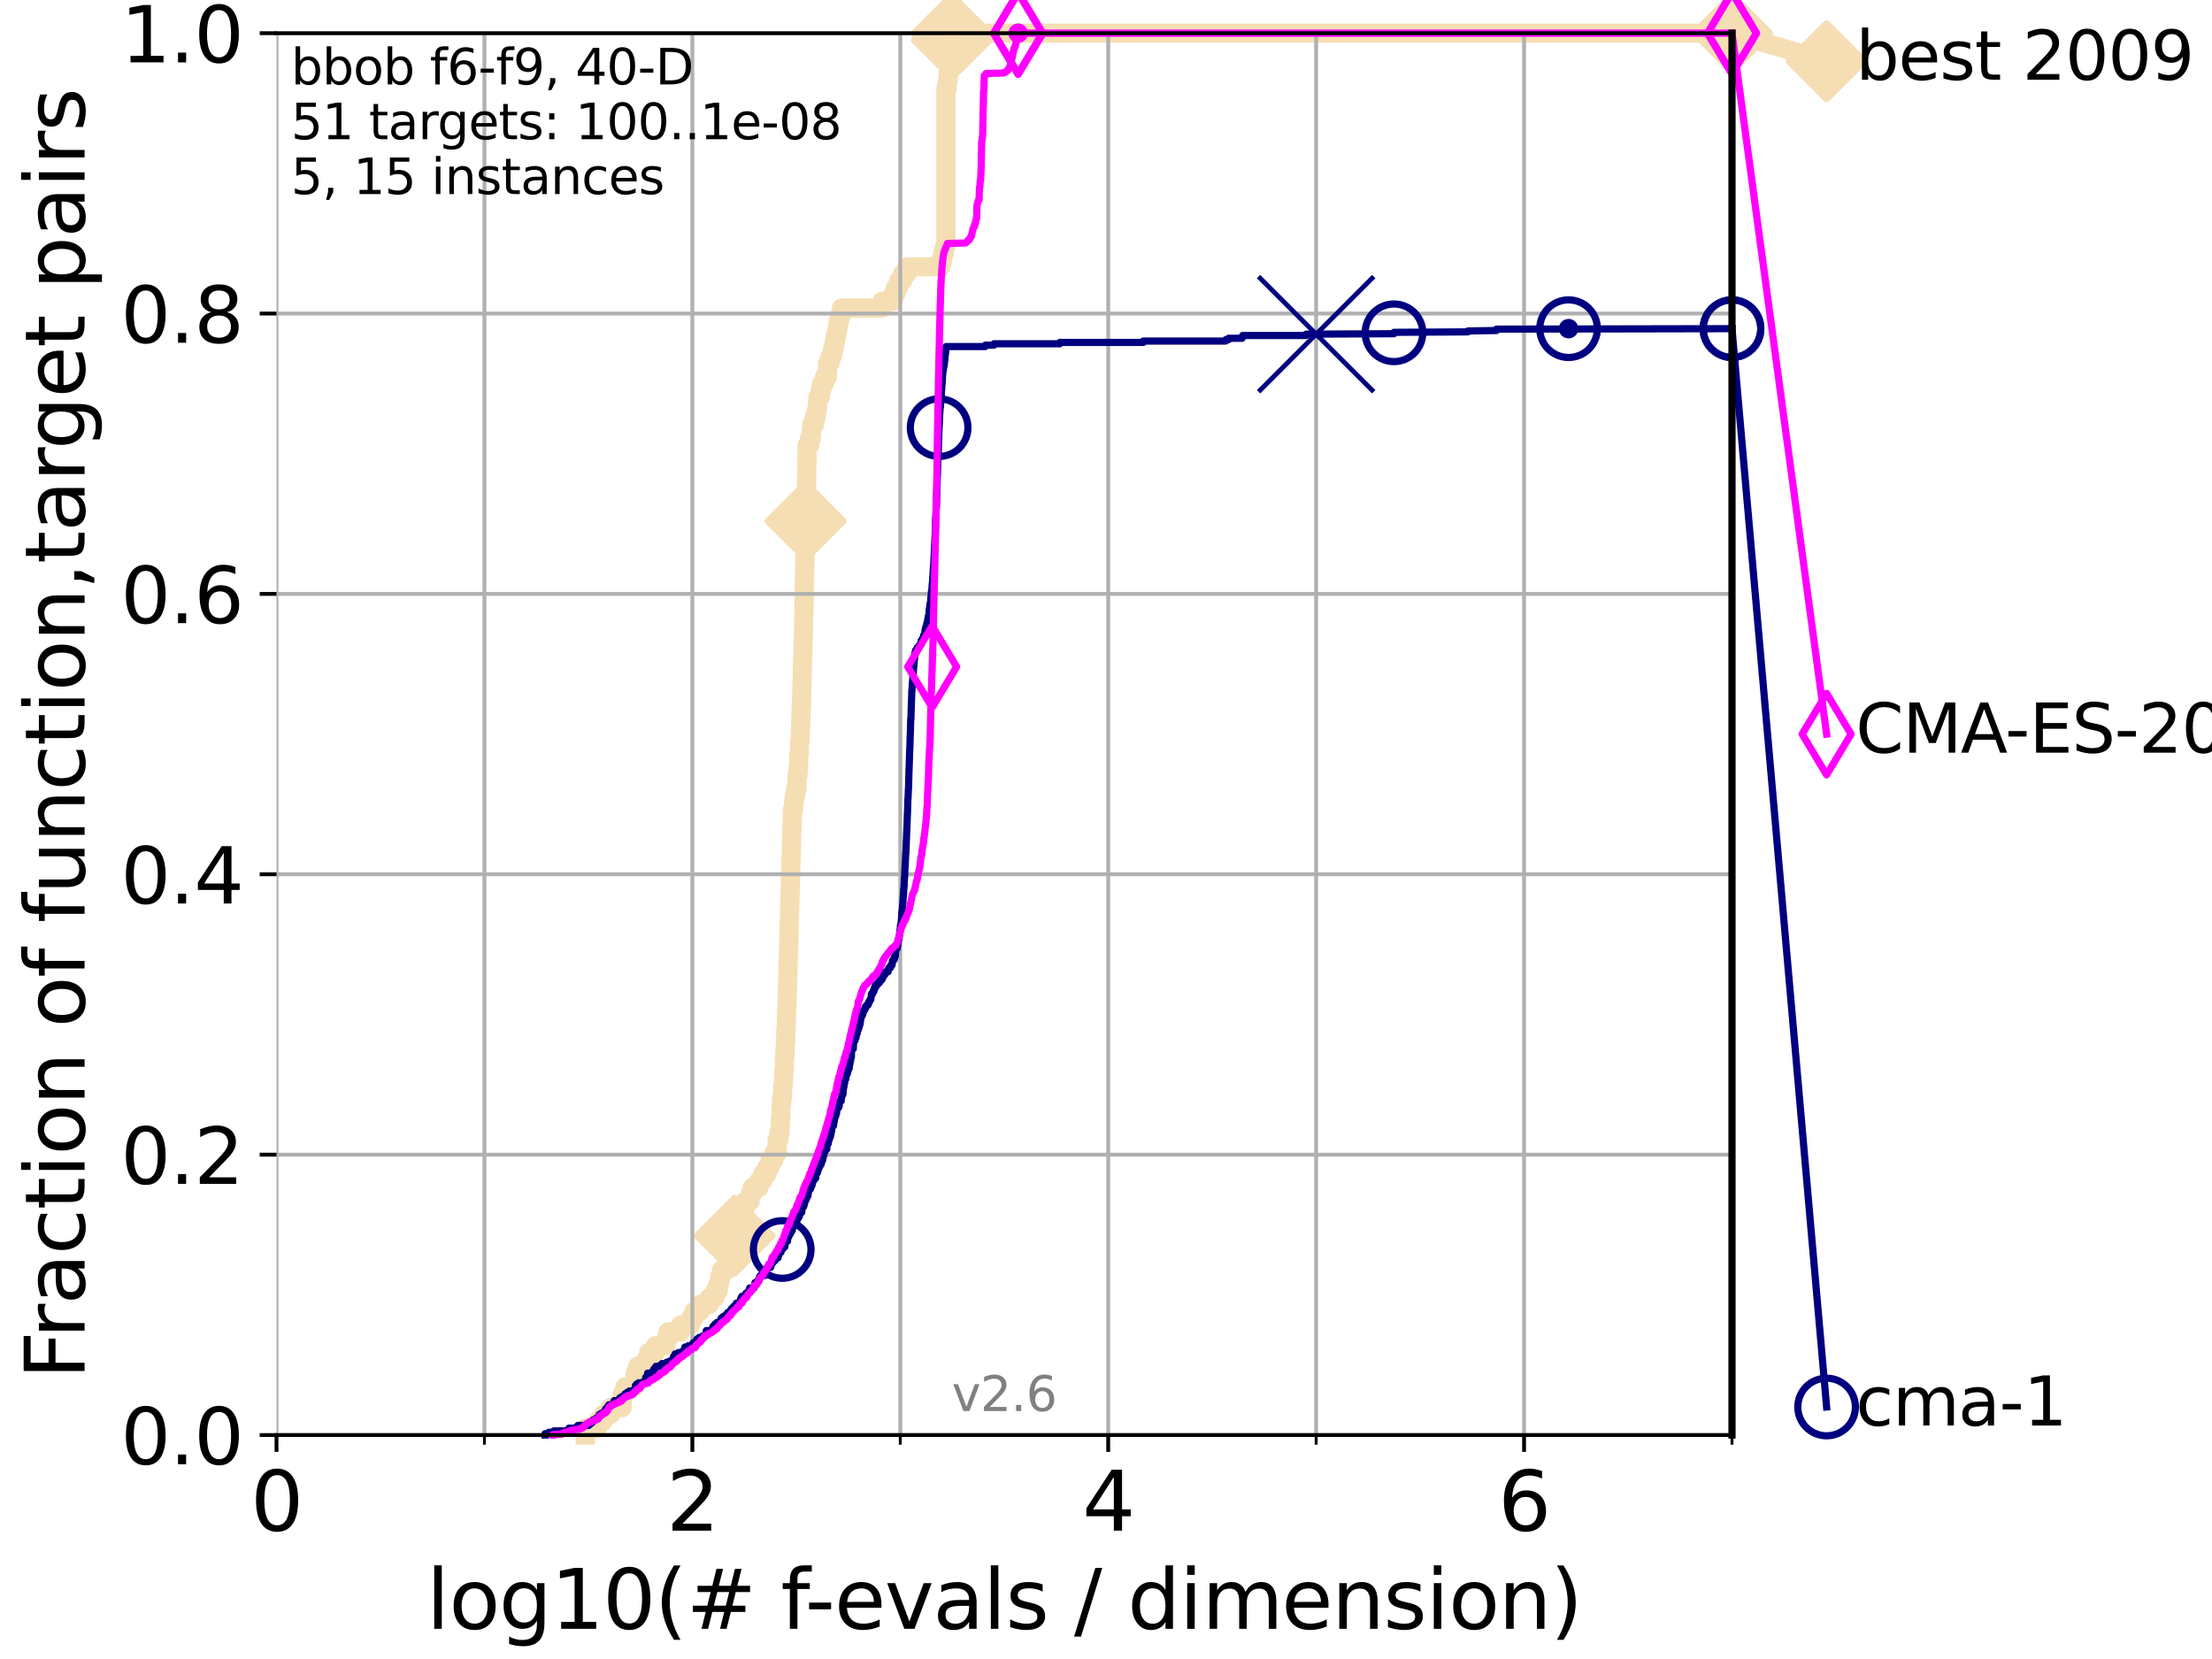 <?xml version="1.0" encoding="utf-8" standalone="no"?>
<!DOCTYPE svg PUBLIC "-//W3C//DTD SVG 1.1//EN"
  "http://www.w3.org/Graphics/SVG/1.1/DTD/svg11.dtd">
<svg xmlns:xlink="http://www.w3.org/1999/xlink" width="460.8pt" height="345.6pt" viewBox="0 0 460.8 345.6" xmlns="http://www.w3.org/2000/svg" version="1.1">
 <defs>
  <style type="text/css">*{stroke-linejoin: round; stroke-linecap: butt}</style>
 </defs>
 <g id="figure_1">
  <g id="patch_1">
   <path d="M 0 345.6 
L 460.8 345.6 
L 460.8 0 
L 0 0 
z
" style="fill: #ffffff"/>
  </g>
  <g id="axes_1">
   <g id="patch_2">
    <path d="M 57.6 298.944 
L 360.806 298.944 
L 360.806 6.912 
L 57.6 6.912 
z
" style="fill: #ffffff"/>
   </g>
   <g id="line2d_1">
    <path d="M 121.924 298.944 
L 121.924 297.512 
L 124.441 297.512 
L 124.441 296.081 
L 125.654 296.081 
L 125.654 294.649 
L 127.181 294.649 
L 127.181 293.218 
L 129.623 293.218 
L 129.633 290.355 
L 130.187 290.355 
L 130.187 288.923 
L 132.163 288.923 
L 132.163 287.492 
L 132.296 287.492 
L 132.296 286.06 
L 132.812 286.06 
L 132.812 284.629 
L 134.605 284.629 
L 134.605 283.197 
L 135.124 283.197 
L 135.124 281.766 
L 136.52 281.766 
L 136.52 280.334 
L 138.737 280.334 
L 138.737 278.903 
L 139.154 278.903 
L 139.154 277.471 
L 141.756 277.471 
L 141.756 276.04 
L 143.86 276.04 
L 143.86 274.608 
L 144.594 274.608 
L 144.594 273.176 
L 145.852 273.176 
L 145.852 271.745 
L 147.781 271.745 
L 147.781 270.313 
L 148.959 270.313 
L 148.959 268.882 
L 149.609 268.882 
L 149.609 267.45 
L 149.883 267.45 
L 149.883 266.019 
L 150.3 266.019 
L 150.3 264.587 
L 151.33 264.587 
L 151.33 263.156 
L 151.973 263.156 
L 151.973 261.724 
L 152.236 261.724 
L 152.236 260.293 
L 153.013 260.293 
L 153.037 257.43 
L 153.747 257.43 
L 153.824 254.567 
L 154.02 254.567 
L 154.02 253.135 
L 154.971 253.135 
L 154.971 251.704 
L 155.204 251.704 
L 155.204 250.272 
L 156.245 250.272 
L 156.245 248.84 
L 156.665 248.84 
L 156.665 247.409 
L 158.104 247.409 
L 158.104 245.977 
L 158.865 245.977 
L 158.865 244.546 
L 159.792 244.546 
L 159.792 243.114 
L 160.443 243.114 
L 160.443 241.683 
L 161.198 241.683 
L 161.198 240.251 
L 161.867 240.251 
L 161.897 237.388 
L 162.261 237.388 
L 162.261 235.957 
L 162.483 235.957 
L 162.579 233.094 
L 162.661 233.094 
L 162.736 230.231 
L 162.815 230.231 
L 162.815 228.799 
L 162.979 228.799 
L 163.09 225.936 
L 163.195 225.936 
L 163.281 223.073 
L 163.373 223.073 
L 163.408 220.21 
L 163.498 220.21 
L 163.582 217.347 
L 163.648 217.347 
L 163.708 214.484 
L 163.77 214.484 
L 163.879 210.189 
L 163.93 210.189 
L 164.031 205.895 
L 164.075 205.895 
L 164.17 200.168 
L 164.222 200.168 
L 164.311 195.874 
L 164.353 195.874 
L 164.422 191.579 
L 164.466 191.579 
L 164.546 187.285 
L 164.581 187.285 
L 164.665 182.99 
L 164.71 182.99 
L 164.8 178.696 
L 164.826 178.696 
L 164.936 172.969 
L 164.977 172.969 
L 165.066 168.675 
L 165.288 168.675 
L 165.288 167.243 
L 165.461 167.243 
L 165.461 165.812 
L 165.737 165.812 
L 165.737 164.38 
L 166.042 164.38 
L 166.042 161.517 
L 166.23 161.517 
L 166.23 160.086 
L 166.371 160.086 
L 166.377 157.223 
L 166.495 157.223 
L 166.591 154.36 
L 166.683 154.36 
L 166.758 151.496 
L 166.797 151.496 
L 166.897 147.202 
L 166.957 147.202 
L 167.062 142.907 
L 167.079 142.907 
L 167.188 137.181 
L 167.221 137.181 
L 167.322 132.887 
L 167.358 132.887 
L 167.467 127.16 
L 167.48 127.16 
L 167.583 120.003 
L 167.617 120.003 
L 167.704 114.277 
L 167.734 114.277 
L 167.824 108.551 
L 167.856 108.551 
L 167.951 102.824 
L 167.987 102.824 
L 168.081 97.098 
L 168.113 97.098 
L 168.147 92.804 
L 168.638 92.804 
L 168.638 91.372 
L 168.979 91.372 
L 168.979 89.941 
L 169.103 89.941 
L 169.103 88.509 
L 169.614 88.509 
L 169.614 87.078 
L 169.986 87.078 
L 169.986 85.646 
L 170.248 85.646 
L 170.248 84.215 
L 170.373 84.215 
L 170.373 82.783 
L 170.858 82.783 
L 170.858 81.352 
L 171.149 81.352 
L 171.149 79.92 
L 171.763 79.92 
L 171.763 78.488 
L 172.355 78.488 
L 172.395 75.625 
L 172.914 75.625 
L 172.914 74.194 
L 173.417 74.194 
L 173.417 72.762 
L 173.76 72.762 
L 173.76 71.331 
L 174.021 71.331 
L 174.021 69.899 
L 174.351 69.899 
L 174.351 68.468 
L 174.58 68.468 
L 174.58 67.036 
L 174.896 67.036 
L 174.896 65.605 
L 175.298 65.605 
L 175.298 64.173 
L 183.803 64.173 
L 183.803 62.742 
L 186.004 62.742 
L 186.004 61.31 
L 186.583 61.31 
L 186.583 59.879 
L 187.229 59.879 
L 187.229 58.447 
L 188.027 58.447 
L 188.027 57.016 
L 188.924 57.016 
L 188.924 55.584 
L 195.987 55.584 
L 195.987 54.152 
L 196.396 54.152 
L 196.396 52.721 
L 196.756 52.721 
L 196.756 51.289 
L 197.05 51.289 
L 197.05 18.364 
L 197.331 18.364 
L 197.331 16.933 
L 197.494 16.933 
L 197.568 14.07 
L 197.851 14.07 
L 197.851 12.638 
L 198.005 12.638 
L 198.114 9.775 
L 198.262 9.775 
L 198.286 6.912 
L 360.806 6.912 
L 360.806 6.912 
" style="fill: none; stroke: #f5deb3; stroke-width: 4; stroke-linecap: square"/>
   </g>
   <g id="line2d_2">
    <defs>
     <path id="me136a20920" d="M -0 7.778 
L 7.778 0 
L 0 -7.778 
L -7.778 -0 
z
" style="stroke: #f5deb3; stroke-width: 1.5; stroke-linejoin: miter"/>
    </defs>
    <g>
     <use xlink:href="#me136a20920" x="153.037" y="257.43" style="fill: #f5deb3; stroke: #f5deb3; stroke-width: 1.5; stroke-linejoin: miter"/>
     <use xlink:href="#me136a20920" x="167.824" y="108.551" style="fill: #f5deb3; stroke: #f5deb3; stroke-width: 1.5; stroke-linejoin: miter"/>
     <use xlink:href="#me136a20920" x="198.286" y="8.344" style="fill: #f5deb3; stroke: #f5deb3; stroke-width: 1.5; stroke-linejoin: miter"/>
     <use xlink:href="#me136a20920" x="198.286" y="6.912" style="fill: #f5deb3; stroke: #f5deb3; stroke-width: 1.5; stroke-linejoin: miter"/>
     <use xlink:href="#me136a20920" x="360.806" y="6.912" style="fill: #f5deb3; stroke: #f5deb3; stroke-width: 1.5; stroke-linejoin: miter"/>
    </g>
   </g>
   <g id="line2d_3">
    <path style="fill: none; stroke: #f5deb3; stroke-width: 4; stroke-linecap: square"/>
    <g/>
   </g>
   <g id="line2d_4">
    <path d="M 360.806 6.912 
L 380.515 12.753 
" style="fill: none; stroke: #f5deb3; stroke-width: 4; stroke-linecap: square"/>
    <g>
     <use xlink:href="#me136a20920" x="360.806" y="6.912" style="fill: #f5deb3; stroke: #f5deb3; stroke-width: 1.5; stroke-linejoin: miter"/>
     <use xlink:href="#me136a20920" x="380.515" y="12.753" style="fill: #f5deb3; stroke: #f5deb3; stroke-width: 1.5; stroke-linejoin: miter"/>
    </g>
   </g>
   <g id="matplotlib.axis_1">
    <g id="xtick_1">
     <g id="line2d_5">
      <path d="M 57.6 298.944 
L 57.6 6.912 
" clip-path="url(#p1ed98b260b)" style="fill: none; stroke: #b0b0b0; stroke-width: 0.8; stroke-linecap: square"/>
     </g>
     <g id="line2d_6">
      <defs>
       <path id="mb09c11d72b" d="M 0 0 
L 0 3.5 
" style="stroke: #000000; stroke-width: 0.8"/>
      </defs>
      <g>
       <use xlink:href="#mb09c11d72b" x="57.6" y="298.944" style="stroke: #000000; stroke-width: 0.8"/>
      </g>
     </g>
     <g id="text_1">
      <!-- 0 -->
      <g transform="translate(52.192 318.861)scale(0.17 -0.17)">
       <defs>
        <path id="DejaVuSans-30" d="M 2034 4250 
Q 1547 4250 1301 3770 
Q 1056 3291 1056 2328 
Q 1056 1369 1301 889 
Q 1547 409 2034 409 
Q 2525 409 2770 889 
Q 3016 1369 3016 2328 
Q 3016 3291 2770 3770 
Q 2525 4250 2034 4250 
z
M 2034 4750 
Q 2819 4750 3233 4129 
Q 3647 3509 3647 2328 
Q 3647 1150 3233 529 
Q 2819 -91 2034 -91 
Q 1250 -91 836 529 
Q 422 1150 422 2328 
Q 422 3509 836 4129 
Q 1250 4750 2034 4750 
z
" transform="scale(0.016)"/>
       </defs>
       <use xlink:href="#DejaVuSans-30"/>
      </g>
     </g>
    </g>
    <g id="xtick_2">
     <g id="line2d_7">
      <path d="M 144.23 298.944 
L 144.23 6.912 
" clip-path="url(#p1ed98b260b)" style="fill: none; stroke: #b0b0b0; stroke-width: 0.8; stroke-linecap: square"/>
     </g>
     <g id="line2d_8">
      <g>
       <use xlink:href="#mb09c11d72b" x="144.23" y="298.944" style="stroke: #000000; stroke-width: 0.8"/>
      </g>
     </g>
     <g id="text_2">
      <!-- 2 -->
      <g transform="translate(138.822 318.861)scale(0.17 -0.17)">
       <defs>
        <path id="DejaVuSans-32" d="M 1228 531 
L 3431 531 
L 3431 0 
L 469 0 
L 469 531 
Q 828 903 1448 1529 
Q 2069 2156 2228 2338 
Q 2531 2678 2651 2914 
Q 2772 3150 2772 3378 
Q 2772 3750 2511 3984 
Q 2250 4219 1831 4219 
Q 1534 4219 1204 4116 
Q 875 4013 500 3803 
L 500 4441 
Q 881 4594 1212 4672 
Q 1544 4750 1819 4750 
Q 2544 4750 2975 4387 
Q 3406 4025 3406 3419 
Q 3406 3131 3298 2873 
Q 3191 2616 2906 2266 
Q 2828 2175 2409 1742 
Q 1991 1309 1228 531 
z
" transform="scale(0.016)"/>
       </defs>
       <use xlink:href="#DejaVuSans-32"/>
      </g>
     </g>
    </g>
    <g id="xtick_3">
     <g id="line2d_9">
      <path d="M 230.861 298.944 
L 230.861 6.912 
" clip-path="url(#p1ed98b260b)" style="fill: none; stroke: #b0b0b0; stroke-width: 0.8; stroke-linecap: square"/>
     </g>
     <g id="line2d_10">
      <g>
       <use xlink:href="#mb09c11d72b" x="230.861" y="298.944" style="stroke: #000000; stroke-width: 0.8"/>
      </g>
     </g>
     <g id="text_3">
      <!-- 4 -->
      <g transform="translate(225.453 318.861)scale(0.17 -0.17)">
       <defs>
        <path id="DejaVuSans-34" d="M 2419 4116 
L 825 1625 
L 2419 1625 
L 2419 4116 
z
M 2253 4666 
L 3047 4666 
L 3047 1625 
L 3713 1625 
L 3713 1100 
L 3047 1100 
L 3047 0 
L 2419 0 
L 2419 1100 
L 313 1100 
L 313 1709 
L 2253 4666 
z
" transform="scale(0.016)"/>
       </defs>
       <use xlink:href="#DejaVuSans-34"/>
      </g>
     </g>
    </g>
    <g id="xtick_4">
     <g id="line2d_11">
      <path d="M 317.491 298.944 
L 317.491 6.912 
" clip-path="url(#p1ed98b260b)" style="fill: none; stroke: #b0b0b0; stroke-width: 0.8; stroke-linecap: square"/>
     </g>
     <g id="line2d_12">
      <g>
       <use xlink:href="#mb09c11d72b" x="317.491" y="298.944" style="stroke: #000000; stroke-width: 0.8"/>
      </g>
     </g>
     <g id="text_4">
      <!-- 6 -->
      <g transform="translate(312.083 318.861)scale(0.17 -0.17)">
       <defs>
        <path id="DejaVuSans-36" d="M 2113 2584 
Q 1688 2584 1439 2293 
Q 1191 2003 1191 1497 
Q 1191 994 1439 701 
Q 1688 409 2113 409 
Q 2538 409 2786 701 
Q 3034 994 3034 1497 
Q 3034 2003 2786 2293 
Q 2538 2584 2113 2584 
z
M 3366 4563 
L 3366 3988 
Q 3128 4100 2886 4159 
Q 2644 4219 2406 4219 
Q 1781 4219 1451 3797 
Q 1122 3375 1075 2522 
Q 1259 2794 1537 2939 
Q 1816 3084 2150 3084 
Q 2853 3084 3261 2657 
Q 3669 2231 3669 1497 
Q 3669 778 3244 343 
Q 2819 -91 2113 -91 
Q 1303 -91 875 529 
Q 447 1150 447 2328 
Q 447 3434 972 4092 
Q 1497 4750 2381 4750 
Q 2619 4750 2861 4703 
Q 3103 4656 3366 4563 
z
" transform="scale(0.016)"/>
       </defs>
       <use xlink:href="#DejaVuSans-36"/>
      </g>
     </g>
    </g>
    <g id="xtick_5">
     <g id="line2d_13">
      <path d="M 100.915 298.944 
L 100.915 6.912 
" clip-path="url(#p1ed98b260b)" style="fill: none; stroke: #b0b0b0; stroke-width: 0.8; stroke-linecap: square"/>
     </g>
     <g id="line2d_14">
      <defs>
       <path id="maa6f64b0a4" d="M 0 0 
L 0 2 
" style="stroke: #000000; stroke-width: 0.6"/>
      </defs>
      <g>
       <use xlink:href="#maa6f64b0a4" x="100.915" y="298.944" style="stroke: #000000; stroke-width: 0.6"/>
      </g>
     </g>
    </g>
    <g id="xtick_6">
     <g id="line2d_15">
      <path d="M 187.546 298.944 
L 187.546 6.912 
" clip-path="url(#p1ed98b260b)" style="fill: none; stroke: #b0b0b0; stroke-width: 0.8; stroke-linecap: square"/>
     </g>
     <g id="line2d_16">
      <g>
       <use xlink:href="#maa6f64b0a4" x="187.546" y="298.944" style="stroke: #000000; stroke-width: 0.6"/>
      </g>
     </g>
    </g>
    <g id="xtick_7">
     <g id="line2d_17">
      <path d="M 274.176 298.944 
L 274.176 6.912 
" clip-path="url(#p1ed98b260b)" style="fill: none; stroke: #b0b0b0; stroke-width: 0.8; stroke-linecap: square"/>
     </g>
     <g id="line2d_18">
      <g>
       <use xlink:href="#maa6f64b0a4" x="274.176" y="298.944" style="stroke: #000000; stroke-width: 0.6"/>
      </g>
     </g>
    </g>
    <g id="xtick_8">
     <g id="line2d_19">
      <path d="M 360.806 298.944 
L 360.806 6.912 
" clip-path="url(#p1ed98b260b)" style="fill: none; stroke: #b0b0b0; stroke-width: 0.8; stroke-linecap: square"/>
     </g>
     <g id="line2d_20">
      <g>
       <use xlink:href="#maa6f64b0a4" x="360.806" y="298.944" style="stroke: #000000; stroke-width: 0.6"/>
      </g>
     </g>
    </g>
    <g id="text_5">
     <!-- log10(# f-evals / dimension) -->
     <g transform="translate(88.823 339.314)scale(0.17 -0.17)">
      <defs>
       <path id="DejaVuSans-6c" d="M 603 4863 
L 1178 4863 
L 1178 0 
L 603 0 
L 603 4863 
z
" transform="scale(0.016)"/>
       <path id="DejaVuSans-6f" d="M 1959 3097 
Q 1497 3097 1228 2736 
Q 959 2375 959 1747 
Q 959 1119 1226 758 
Q 1494 397 1959 397 
Q 2419 397 2687 759 
Q 2956 1122 2956 1747 
Q 2956 2369 2687 2733 
Q 2419 3097 1959 3097 
z
M 1959 3584 
Q 2709 3584 3137 3096 
Q 3566 2609 3566 1747 
Q 3566 888 3137 398 
Q 2709 -91 1959 -91 
Q 1206 -91 779 398 
Q 353 888 353 1747 
Q 353 2609 779 3096 
Q 1206 3584 1959 3584 
z
" transform="scale(0.016)"/>
       <path id="DejaVuSans-67" d="M 2906 1791 
Q 2906 2416 2648 2759 
Q 2391 3103 1925 3103 
Q 1463 3103 1205 2759 
Q 947 2416 947 1791 
Q 947 1169 1205 825 
Q 1463 481 1925 481 
Q 2391 481 2648 825 
Q 2906 1169 2906 1791 
z
M 3481 434 
Q 3481 -459 3084 -895 
Q 2688 -1331 1869 -1331 
Q 1566 -1331 1297 -1286 
Q 1028 -1241 775 -1147 
L 775 -588 
Q 1028 -725 1275 -790 
Q 1522 -856 1778 -856 
Q 2344 -856 2625 -561 
Q 2906 -266 2906 331 
L 2906 616 
Q 2728 306 2450 153 
Q 2172 0 1784 0 
Q 1141 0 747 490 
Q 353 981 353 1791 
Q 353 2603 747 3093 
Q 1141 3584 1784 3584 
Q 2172 3584 2450 3431 
Q 2728 3278 2906 2969 
L 2906 3500 
L 3481 3500 
L 3481 434 
z
" transform="scale(0.016)"/>
       <path id="DejaVuSans-31" d="M 794 531 
L 1825 531 
L 1825 4091 
L 703 3866 
L 703 4441 
L 1819 4666 
L 2450 4666 
L 2450 531 
L 3481 531 
L 3481 0 
L 794 0 
L 794 531 
z
" transform="scale(0.016)"/>
       <path id="DejaVuSans-28" d="M 1984 4856 
Q 1566 4138 1362 3434 
Q 1159 2731 1159 2009 
Q 1159 1288 1364 580 
Q 1569 -128 1984 -844 
L 1484 -844 
Q 1016 -109 783 600 
Q 550 1309 550 2009 
Q 550 2706 781 3412 
Q 1013 4119 1484 4856 
L 1984 4856 
z
" transform="scale(0.016)"/>
       <path id="DejaVuSans-23" d="M 3272 2816 
L 2363 2816 
L 2100 1772 
L 3016 1772 
L 3272 2816 
z
M 2803 4594 
L 2478 3297 
L 3391 3297 
L 3719 4594 
L 4219 4594 
L 3897 3297 
L 4872 3297 
L 4872 2816 
L 3775 2816 
L 3519 1772 
L 4513 1772 
L 4513 1294 
L 3397 1294 
L 3072 0 
L 2572 0 
L 2894 1294 
L 1978 1294 
L 1656 0 
L 1153 0 
L 1478 1294 
L 494 1294 
L 494 1772 
L 1594 1772 
L 1856 2816 
L 850 2816 
L 850 3297 
L 1978 3297 
L 2297 4594 
L 2803 4594 
z
" transform="scale(0.016)"/>
       <path id="DejaVuSans-20" transform="scale(0.016)"/>
       <path id="DejaVuSans-66" d="M 2375 4863 
L 2375 4384 
L 1825 4384 
Q 1516 4384 1395 4259 
Q 1275 4134 1275 3809 
L 1275 3500 
L 2222 3500 
L 2222 3053 
L 1275 3053 
L 1275 0 
L 697 0 
L 697 3053 
L 147 3053 
L 147 3500 
L 697 3500 
L 697 3744 
Q 697 4328 969 4595 
Q 1241 4863 1831 4863 
L 2375 4863 
z
" transform="scale(0.016)"/>
       <path id="DejaVuSans-2d" d="M 313 2009 
L 1997 2009 
L 1997 1497 
L 313 1497 
L 313 2009 
z
" transform="scale(0.016)"/>
       <path id="DejaVuSans-65" d="M 3597 1894 
L 3597 1613 
L 953 1613 
Q 991 1019 1311 708 
Q 1631 397 2203 397 
Q 2534 397 2845 478 
Q 3156 559 3463 722 
L 3463 178 
Q 3153 47 2828 -22 
Q 2503 -91 2169 -91 
Q 1331 -91 842 396 
Q 353 884 353 1716 
Q 353 2575 817 3079 
Q 1281 3584 2069 3584 
Q 2775 3584 3186 3129 
Q 3597 2675 3597 1894 
z
M 3022 2063 
Q 3016 2534 2758 2815 
Q 2500 3097 2075 3097 
Q 1594 3097 1305 2825 
Q 1016 2553 972 2059 
L 3022 2063 
z
" transform="scale(0.016)"/>
       <path id="DejaVuSans-76" d="M 191 3500 
L 800 3500 
L 1894 563 
L 2988 3500 
L 3597 3500 
L 2284 0 
L 1503 0 
L 191 3500 
z
" transform="scale(0.016)"/>
       <path id="DejaVuSans-61" d="M 2194 1759 
Q 1497 1759 1228 1600 
Q 959 1441 959 1056 
Q 959 750 1161 570 
Q 1363 391 1709 391 
Q 2188 391 2477 730 
Q 2766 1069 2766 1631 
L 2766 1759 
L 2194 1759 
z
M 3341 1997 
L 3341 0 
L 2766 0 
L 2766 531 
Q 2569 213 2275 61 
Q 1981 -91 1556 -91 
Q 1019 -91 701 211 
Q 384 513 384 1019 
Q 384 1609 779 1909 
Q 1175 2209 1959 2209 
L 2766 2209 
L 2766 2266 
Q 2766 2663 2505 2880 
Q 2244 3097 1772 3097 
Q 1472 3097 1187 3025 
Q 903 2953 641 2809 
L 641 3341 
Q 956 3463 1253 3523 
Q 1550 3584 1831 3584 
Q 2591 3584 2966 3190 
Q 3341 2797 3341 1997 
z
" transform="scale(0.016)"/>
       <path id="DejaVuSans-73" d="M 2834 3397 
L 2834 2853 
Q 2591 2978 2328 3040 
Q 2066 3103 1784 3103 
Q 1356 3103 1142 2972 
Q 928 2841 928 2578 
Q 928 2378 1081 2264 
Q 1234 2150 1697 2047 
L 1894 2003 
Q 2506 1872 2764 1633 
Q 3022 1394 3022 966 
Q 3022 478 2636 193 
Q 2250 -91 1575 -91 
Q 1294 -91 989 -36 
Q 684 19 347 128 
L 347 722 
Q 666 556 975 473 
Q 1284 391 1588 391 
Q 1994 391 2212 530 
Q 2431 669 2431 922 
Q 2431 1156 2273 1281 
Q 2116 1406 1581 1522 
L 1381 1569 
Q 847 1681 609 1914 
Q 372 2147 372 2553 
Q 372 3047 722 3315 
Q 1072 3584 1716 3584 
Q 2034 3584 2315 3537 
Q 2597 3491 2834 3397 
z
" transform="scale(0.016)"/>
       <path id="DejaVuSans-2f" d="M 1625 4666 
L 2156 4666 
L 531 -594 
L 0 -594 
L 1625 4666 
z
" transform="scale(0.016)"/>
       <path id="DejaVuSans-64" d="M 2906 2969 
L 2906 4863 
L 3481 4863 
L 3481 0 
L 2906 0 
L 2906 525 
Q 2725 213 2448 61 
Q 2172 -91 1784 -91 
Q 1150 -91 751 415 
Q 353 922 353 1747 
Q 353 2572 751 3078 
Q 1150 3584 1784 3584 
Q 2172 3584 2448 3432 
Q 2725 3281 2906 2969 
z
M 947 1747 
Q 947 1113 1208 752 
Q 1469 391 1925 391 
Q 2381 391 2643 752 
Q 2906 1113 2906 1747 
Q 2906 2381 2643 2742 
Q 2381 3103 1925 3103 
Q 1469 3103 1208 2742 
Q 947 2381 947 1747 
z
" transform="scale(0.016)"/>
       <path id="DejaVuSans-69" d="M 603 3500 
L 1178 3500 
L 1178 0 
L 603 0 
L 603 3500 
z
M 603 4863 
L 1178 4863 
L 1178 4134 
L 603 4134 
L 603 4863 
z
" transform="scale(0.016)"/>
       <path id="DejaVuSans-6d" d="M 3328 2828 
Q 3544 3216 3844 3400 
Q 4144 3584 4550 3584 
Q 5097 3584 5394 3201 
Q 5691 2819 5691 2113 
L 5691 0 
L 5113 0 
L 5113 2094 
Q 5113 2597 4934 2840 
Q 4756 3084 4391 3084 
Q 3944 3084 3684 2787 
Q 3425 2491 3425 1978 
L 3425 0 
L 2847 0 
L 2847 2094 
Q 2847 2600 2669 2842 
Q 2491 3084 2119 3084 
Q 1678 3084 1418 2786 
Q 1159 2488 1159 1978 
L 1159 0 
L 581 0 
L 581 3500 
L 1159 3500 
L 1159 2956 
Q 1356 3278 1631 3431 
Q 1906 3584 2284 3584 
Q 2666 3584 2933 3390 
Q 3200 3197 3328 2828 
z
" transform="scale(0.016)"/>
       <path id="DejaVuSans-6e" d="M 3513 2113 
L 3513 0 
L 2938 0 
L 2938 2094 
Q 2938 2591 2744 2837 
Q 2550 3084 2163 3084 
Q 1697 3084 1428 2787 
Q 1159 2491 1159 1978 
L 1159 0 
L 581 0 
L 581 3500 
L 1159 3500 
L 1159 2956 
Q 1366 3272 1645 3428 
Q 1925 3584 2291 3584 
Q 2894 3584 3203 3211 
Q 3513 2838 3513 2113 
z
" transform="scale(0.016)"/>
       <path id="DejaVuSans-29" d="M 513 4856 
L 1013 4856 
Q 1481 4119 1714 3412 
Q 1947 2706 1947 2009 
Q 1947 1309 1714 600 
Q 1481 -109 1013 -844 
L 513 -844 
Q 928 -128 1133 580 
Q 1338 1288 1338 2009 
Q 1338 2731 1133 3434 
Q 928 4138 513 4856 
z
" transform="scale(0.016)"/>
      </defs>
      <use xlink:href="#DejaVuSans-6c"/>
      <use xlink:href="#DejaVuSans-6f" x="27.783"/>
      <use xlink:href="#DejaVuSans-67" x="88.965"/>
      <use xlink:href="#DejaVuSans-31" x="152.441"/>
      <use xlink:href="#DejaVuSans-30" x="216.064"/>
      <use xlink:href="#DejaVuSans-28" x="279.688"/>
      <use xlink:href="#DejaVuSans-23" x="318.701"/>
      <use xlink:href="#DejaVuSans-20" x="402.49"/>
      <use xlink:href="#DejaVuSans-66" x="434.277"/>
      <use xlink:href="#DejaVuSans-2d" x="463.982"/>
      <use xlink:href="#DejaVuSans-65" x="500.066"/>
      <use xlink:href="#DejaVuSans-76" x="561.59"/>
      <use xlink:href="#DejaVuSans-61" x="620.77"/>
      <use xlink:href="#DejaVuSans-6c" x="682.049"/>
      <use xlink:href="#DejaVuSans-73" x="709.832"/>
      <use xlink:href="#DejaVuSans-20" x="761.932"/>
      <use xlink:href="#DejaVuSans-2f" x="793.719"/>
      <use xlink:href="#DejaVuSans-20" x="827.41"/>
      <use xlink:href="#DejaVuSans-64" x="859.197"/>
      <use xlink:href="#DejaVuSans-69" x="922.674"/>
      <use xlink:href="#DejaVuSans-6d" x="950.457"/>
      <use xlink:href="#DejaVuSans-65" x="1047.869"/>
      <use xlink:href="#DejaVuSans-6e" x="1109.393"/>
      <use xlink:href="#DejaVuSans-73" x="1172.771"/>
      <use xlink:href="#DejaVuSans-69" x="1224.871"/>
      <use xlink:href="#DejaVuSans-6f" x="1252.654"/>
      <use xlink:href="#DejaVuSans-6e" x="1313.836"/>
      <use xlink:href="#DejaVuSans-29" x="1377.215"/>
     </g>
    </g>
   </g>
   <g id="matplotlib.axis_2">
    <g id="ytick_1">
     <g id="line2d_21">
      <path d="M 57.6 298.944 
L 360.806 298.944 
" clip-path="url(#p1ed98b260b)" style="fill: none; stroke: #b0b0b0; stroke-width: 0.8; stroke-linecap: square"/>
     </g>
     <g id="line2d_22">
      <defs>
       <path id="mc41a5896b0" d="M 0 0 
L -3.5 0 
" style="stroke: #000000; stroke-width: 0.8"/>
      </defs>
      <g>
       <use xlink:href="#mc41a5896b0" x="57.6" y="298.944" style="stroke: #000000; stroke-width: 0.8"/>
      </g>
     </g>
     <g id="text_6">
      <!-- 0.0 -->
      <g transform="translate(25.155 305.023)scale(0.16 -0.16)">
       <defs>
        <path id="DejaVuSans-2e" d="M 684 794 
L 1344 794 
L 1344 0 
L 684 0 
L 684 794 
z
" transform="scale(0.016)"/>
       </defs>
       <use xlink:href="#DejaVuSans-30"/>
       <use xlink:href="#DejaVuSans-2e" x="63.623"/>
       <use xlink:href="#DejaVuSans-30" x="95.41"/>
      </g>
     </g>
    </g>
    <g id="ytick_2">
     <g id="line2d_23">
      <path d="M 57.6 240.538 
L 360.806 240.538 
" clip-path="url(#p1ed98b260b)" style="fill: none; stroke: #b0b0b0; stroke-width: 0.8; stroke-linecap: square"/>
     </g>
     <g id="line2d_24">
      <g>
       <use xlink:href="#mc41a5896b0" x="57.6" y="240.538" style="stroke: #000000; stroke-width: 0.8"/>
      </g>
     </g>
     <g id="text_7">
      <!-- 0.2 -->
      <g transform="translate(25.155 246.616)scale(0.16 -0.16)">
       <use xlink:href="#DejaVuSans-30"/>
       <use xlink:href="#DejaVuSans-2e" x="63.623"/>
       <use xlink:href="#DejaVuSans-32" x="95.41"/>
      </g>
     </g>
    </g>
    <g id="ytick_3">
     <g id="line2d_25">
      <path d="M 57.6 182.131 
L 360.806 182.131 
" clip-path="url(#p1ed98b260b)" style="fill: none; stroke: #b0b0b0; stroke-width: 0.8; stroke-linecap: square"/>
     </g>
     <g id="line2d_26">
      <g>
       <use xlink:href="#mc41a5896b0" x="57.6" y="182.131" style="stroke: #000000; stroke-width: 0.8"/>
      </g>
     </g>
     <g id="text_8">
      <!-- 0.4 -->
      <g transform="translate(25.155 188.21)scale(0.16 -0.16)">
       <use xlink:href="#DejaVuSans-30"/>
       <use xlink:href="#DejaVuSans-2e" x="63.623"/>
       <use xlink:href="#DejaVuSans-34" x="95.41"/>
      </g>
     </g>
    </g>
    <g id="ytick_4">
     <g id="line2d_27">
      <path d="M 57.6 123.725 
L 360.806 123.725 
" clip-path="url(#p1ed98b260b)" style="fill: none; stroke: #b0b0b0; stroke-width: 0.8; stroke-linecap: square"/>
     </g>
     <g id="line2d_28">
      <g>
       <use xlink:href="#mc41a5896b0" x="57.6" y="123.725" style="stroke: #000000; stroke-width: 0.8"/>
      </g>
     </g>
     <g id="text_9">
      <!-- 0.6 -->
      <g transform="translate(25.155 129.804)scale(0.16 -0.16)">
       <use xlink:href="#DejaVuSans-30"/>
       <use xlink:href="#DejaVuSans-2e" x="63.623"/>
       <use xlink:href="#DejaVuSans-36" x="95.41"/>
      </g>
     </g>
    </g>
    <g id="ytick_5">
     <g id="line2d_29">
      <path d="M 57.6 65.318 
L 360.806 65.318 
" clip-path="url(#p1ed98b260b)" style="fill: none; stroke: #b0b0b0; stroke-width: 0.8; stroke-linecap: square"/>
     </g>
     <g id="line2d_30">
      <g>
       <use xlink:href="#mc41a5896b0" x="57.6" y="65.318" style="stroke: #000000; stroke-width: 0.8"/>
      </g>
     </g>
     <g id="text_10">
      <!-- 0.8 -->
      <g transform="translate(25.155 71.397)scale(0.16 -0.16)">
       <defs>
        <path id="DejaVuSans-38" d="M 2034 2216 
Q 1584 2216 1326 1975 
Q 1069 1734 1069 1313 
Q 1069 891 1326 650 
Q 1584 409 2034 409 
Q 2484 409 2743 651 
Q 3003 894 3003 1313 
Q 3003 1734 2745 1975 
Q 2488 2216 2034 2216 
z
M 1403 2484 
Q 997 2584 770 2862 
Q 544 3141 544 3541 
Q 544 4100 942 4425 
Q 1341 4750 2034 4750 
Q 2731 4750 3128 4425 
Q 3525 4100 3525 3541 
Q 3525 3141 3298 2862 
Q 3072 2584 2669 2484 
Q 3125 2378 3379 2068 
Q 3634 1759 3634 1313 
Q 3634 634 3220 271 
Q 2806 -91 2034 -91 
Q 1263 -91 848 271 
Q 434 634 434 1313 
Q 434 1759 690 2068 
Q 947 2378 1403 2484 
z
M 1172 3481 
Q 1172 3119 1398 2916 
Q 1625 2713 2034 2713 
Q 2441 2713 2670 2916 
Q 2900 3119 2900 3481 
Q 2900 3844 2670 4047 
Q 2441 4250 2034 4250 
Q 1625 4250 1398 4047 
Q 1172 3844 1172 3481 
z
" transform="scale(0.016)"/>
       </defs>
       <use xlink:href="#DejaVuSans-30"/>
       <use xlink:href="#DejaVuSans-2e" x="63.623"/>
       <use xlink:href="#DejaVuSans-38" x="95.41"/>
      </g>
     </g>
    </g>
    <g id="ytick_6">
     <g id="line2d_31">
      <path d="M 57.6 6.912 
L 360.806 6.912 
" clip-path="url(#p1ed98b260b)" style="fill: none; stroke: #b0b0b0; stroke-width: 0.8; stroke-linecap: square"/>
     </g>
     <g id="line2d_32">
      <g>
       <use xlink:href="#mc41a5896b0" x="57.6" y="6.912" style="stroke: #000000; stroke-width: 0.8"/>
      </g>
     </g>
     <g id="text_11">
      <!-- 1.0 -->
      <g transform="translate(25.155 12.991)scale(0.16 -0.16)">
       <use xlink:href="#DejaVuSans-31"/>
       <use xlink:href="#DejaVuSans-2e" x="63.623"/>
       <use xlink:href="#DejaVuSans-30" x="95.41"/>
      </g>
     </g>
    </g>
    <g id="text_12">
     <!-- Fraction of function,target pairs -->
     <g transform="translate(17.62 287.313)rotate(-90)scale(0.17 -0.17)">
      <defs>
       <path id="DejaVuSans-46" d="M 628 4666 
L 3309 4666 
L 3309 4134 
L 1259 4134 
L 1259 2759 
L 3109 2759 
L 3109 2228 
L 1259 2228 
L 1259 0 
L 628 0 
L 628 4666 
z
" transform="scale(0.016)"/>
       <path id="DejaVuSans-72" d="M 2631 2963 
Q 2534 3019 2420 3045 
Q 2306 3072 2169 3072 
Q 1681 3072 1420 2755 
Q 1159 2438 1159 1844 
L 1159 0 
L 581 0 
L 581 3500 
L 1159 3500 
L 1159 2956 
Q 1341 3275 1631 3429 
Q 1922 3584 2338 3584 
Q 2397 3584 2469 3576 
Q 2541 3569 2628 3553 
L 2631 2963 
z
" transform="scale(0.016)"/>
       <path id="DejaVuSans-63" d="M 3122 3366 
L 3122 2828 
Q 2878 2963 2633 3030 
Q 2388 3097 2138 3097 
Q 1578 3097 1268 2742 
Q 959 2388 959 1747 
Q 959 1106 1268 751 
Q 1578 397 2138 397 
Q 2388 397 2633 464 
Q 2878 531 3122 666 
L 3122 134 
Q 2881 22 2623 -34 
Q 2366 -91 2075 -91 
Q 1284 -91 818 406 
Q 353 903 353 1747 
Q 353 2603 823 3093 
Q 1294 3584 2113 3584 
Q 2378 3584 2631 3529 
Q 2884 3475 3122 3366 
z
" transform="scale(0.016)"/>
       <path id="DejaVuSans-74" d="M 1172 4494 
L 1172 3500 
L 2356 3500 
L 2356 3053 
L 1172 3053 
L 1172 1153 
Q 1172 725 1289 603 
Q 1406 481 1766 481 
L 2356 481 
L 2356 0 
L 1766 0 
Q 1100 0 847 248 
Q 594 497 594 1153 
L 594 3053 
L 172 3053 
L 172 3500 
L 594 3500 
L 594 4494 
L 1172 4494 
z
" transform="scale(0.016)"/>
       <path id="DejaVuSans-75" d="M 544 1381 
L 544 3500 
L 1119 3500 
L 1119 1403 
Q 1119 906 1312 657 
Q 1506 409 1894 409 
Q 2359 409 2629 706 
Q 2900 1003 2900 1516 
L 2900 3500 
L 3475 3500 
L 3475 0 
L 2900 0 
L 2900 538 
Q 2691 219 2414 64 
Q 2138 -91 1772 -91 
Q 1169 -91 856 284 
Q 544 659 544 1381 
z
M 1991 3584 
L 1991 3584 
z
" transform="scale(0.016)"/>
       <path id="DejaVuSans-2c" d="M 750 794 
L 1409 794 
L 1409 256 
L 897 -744 
L 494 -744 
L 750 256 
L 750 794 
z
" transform="scale(0.016)"/>
       <path id="DejaVuSans-70" d="M 1159 525 
L 1159 -1331 
L 581 -1331 
L 581 3500 
L 1159 3500 
L 1159 2969 
Q 1341 3281 1617 3432 
Q 1894 3584 2278 3584 
Q 2916 3584 3314 3078 
Q 3713 2572 3713 1747 
Q 3713 922 3314 415 
Q 2916 -91 2278 -91 
Q 1894 -91 1617 61 
Q 1341 213 1159 525 
z
M 3116 1747 
Q 3116 2381 2855 2742 
Q 2594 3103 2138 3103 
Q 1681 3103 1420 2742 
Q 1159 2381 1159 1747 
Q 1159 1113 1420 752 
Q 1681 391 2138 391 
Q 2594 391 2855 752 
Q 3116 1113 3116 1747 
z
" transform="scale(0.016)"/>
      </defs>
      <use xlink:href="#DejaVuSans-46"/>
      <use xlink:href="#DejaVuSans-72" x="50.27"/>
      <use xlink:href="#DejaVuSans-61" x="91.383"/>
      <use xlink:href="#DejaVuSans-63" x="152.662"/>
      <use xlink:href="#DejaVuSans-74" x="207.643"/>
      <use xlink:href="#DejaVuSans-69" x="246.852"/>
      <use xlink:href="#DejaVuSans-6f" x="274.635"/>
      <use xlink:href="#DejaVuSans-6e" x="335.816"/>
      <use xlink:href="#DejaVuSans-20" x="399.195"/>
      <use xlink:href="#DejaVuSans-6f" x="430.982"/>
      <use xlink:href="#DejaVuSans-66" x="492.164"/>
      <use xlink:href="#DejaVuSans-20" x="527.369"/>
      <use xlink:href="#DejaVuSans-66" x="559.156"/>
      <use xlink:href="#DejaVuSans-75" x="594.361"/>
      <use xlink:href="#DejaVuSans-6e" x="657.74"/>
      <use xlink:href="#DejaVuSans-63" x="721.119"/>
      <use xlink:href="#DejaVuSans-74" x="776.1"/>
      <use xlink:href="#DejaVuSans-69" x="815.309"/>
      <use xlink:href="#DejaVuSans-6f" x="843.092"/>
      <use xlink:href="#DejaVuSans-6e" x="904.273"/>
      <use xlink:href="#DejaVuSans-2c" x="967.652"/>
      <use xlink:href="#DejaVuSans-74" x="999.439"/>
      <use xlink:href="#DejaVuSans-61" x="1038.648"/>
      <use xlink:href="#DejaVuSans-72" x="1099.928"/>
      <use xlink:href="#DejaVuSans-67" x="1139.291"/>
      <use xlink:href="#DejaVuSans-65" x="1202.768"/>
      <use xlink:href="#DejaVuSans-74" x="1264.291"/>
      <use xlink:href="#DejaVuSans-20" x="1303.5"/>
      <use xlink:href="#DejaVuSans-70" x="1335.287"/>
      <use xlink:href="#DejaVuSans-61" x="1398.764"/>
      <use xlink:href="#DejaVuSans-69" x="1460.043"/>
      <use xlink:href="#DejaVuSans-72" x="1487.826"/>
      <use xlink:href="#DejaVuSans-73" x="1528.939"/>
     </g>
    </g>
   </g>
   <g id="line2d_33">
    <defs>
     <path id="mc2fbbdfcc7" d="M 0 1.5 
C 0.398 1.5 0.779 1.342 1.061 1.061 
C 1.342 0.779 1.5 0.398 1.5 0 
C 1.5 -0.398 1.342 -0.779 1.061 -1.061 
C 0.779 -1.342 0.398 -1.5 0 -1.5 
C -0.398 -1.5 -0.779 -1.342 -1.061 -1.061 
C -1.342 -0.779 -1.5 -0.398 -1.5 0 
C -1.5 0.398 -1.342 0.779 -1.061 1.061 
C -0.779 1.342 -0.398 1.5 0 1.5 
z
" style="stroke: #f5deb3"/>
    </defs>
    <g>
     <use xlink:href="#mc2fbbdfcc7" x="198.286" y="6.912" style="fill: #f5deb3; stroke: #f5deb3"/>
     <use xlink:href="#mc2fbbdfcc7" x="198.286" y="6.912" style="fill: #f5deb3; stroke: #f5deb3"/>
    </g>
   </g>
   <g id="line2d_34">
    <defs>
     <path id="m350cd9453e" d="M 0 1.5 
C 0.398 1.5 0.779 1.342 1.061 1.061 
C 1.342 0.779 1.5 0.398 1.5 0 
C 1.5 -0.398 1.342 -0.779 1.061 -1.061 
C 0.779 -1.342 0.398 -1.5 0 -1.5 
C -0.398 -1.5 -0.779 -1.342 -1.061 -1.061 
C -1.342 -0.779 -1.5 -0.398 -1.5 0 
C -1.5 0.398 -1.342 0.779 -1.061 1.061 
C -0.779 1.342 -0.398 1.5 0 1.5 
z
" style="stroke: #000080"/>
    </defs>
    <g>
     <use xlink:href="#m350cd9453e" x="326.76" y="68.468" style="fill: #000080; stroke: #000080"/>
     <use xlink:href="#m350cd9453e" x="326.76" y="68.468" style="fill: #000080; stroke: #000080"/>
    </g>
   </g>
   <g id="line2d_35">
    <path d="M 113.55 298.944 
L 113.55 298.658 
L 114.35 298.658 
L 114.35 298.371 
L 115.38 298.371 
L 115.38 298.085 
L 118.469 298.085 
L 118.506 297.512 
L 120.081 297.512 
L 120.081 297.226 
L 120.401 297.226 
L 120.401 296.94 
L 122.663 296.94 
L 122.663 296.654 
L 123.001 296.654 
L 123.001 296.367 
L 123.403 296.367 
L 123.403 296.081 
L 123.559 296.081 
L 123.559 295.795 
L 124.074 295.795 
L 124.074 295.508 
L 124.441 295.508 
L 124.441 295.222 
L 124.841 295.222 
L 124.854 294.649 
L 125.31 294.649 
L 125.31 294.363 
L 126.016 294.363 
L 126.016 293.79 
L 126.14 293.79 
L 126.14 293.504 
L 126.445 293.504 
L 126.445 293.218 
L 126.625 293.218 
L 126.625 292.932 
L 126.84 292.932 
L 126.84 292.645 
L 127.641 292.645 
L 127.641 292.359 
L 127.923 292.359 
L 127.945 291.786 
L 129.073 291.786 
L 129.083 291.214 
L 129.551 291.214 
L 129.551 290.927 
L 130.147 290.927 
L 130.207 290.355 
L 130.628 290.355 
L 130.628 290.069 
L 131.078 290.069 
L 131.078 289.782 
L 132.118 289.782 
L 132.225 289.21 
L 132.341 289.21 
L 132.358 288.637 
L 132.578 288.637 
L 132.578 288.351 
L 133.01 288.351 
L 133.01 288.064 
L 134.096 288.064 
L 134.096 287.778 
L 134.464 287.778 
L 134.503 286.919 
L 134.839 286.919 
L 134.909 286.06 
L 135.798 286.06 
L 135.798 285.774 
L 136.17 285.774 
L 136.192 285.201 
L 136.45 285.201 
L 136.45 284.915 
L 136.648 284.915 
L 136.648 284.629 
L 137.595 284.629 
L 137.595 284.342 
L 137.9 284.342 
L 137.9 284.056 
L 138.869 284.056 
L 138.869 283.77 
L 139.587 283.77 
L 139.587 283.483 
L 140.214 283.483 
L 140.278 282.625 
L 140.612 282.625 
L 140.623 282.052 
L 141.25 282.052 
L 141.25 281.766 
L 142.186 281.766 
L 142.186 281.479 
L 142.451 281.479 
L 142.451 281.193 
L 142.57 281.193 
L 142.672 280.62 
L 143.394 280.62 
L 143.394 280.334 
L 144.254 280.334 
L 144.254 280.048 
L 144.376 280.048 
L 144.376 279.762 
L 144.832 279.762 
L 144.832 279.475 
L 145.049 279.475 
L 145.049 279.189 
L 145.233 279.189 
L 145.233 278.903 
L 145.635 278.903 
L 145.635 278.616 
L 146.329 278.616 
L 146.329 278.33 
L 147.01 278.33 
L 147.083 277.471 
L 147.136 277.471 
L 147.136 277.185 
L 148.443 277.185 
L 148.507 276.326 
L 148.771 276.326 
L 148.771 276.04 
L 149.024 276.04 
L 149.024 275.753 
L 149.392 275.753 
L 149.392 275.467 
L 149.99 275.467 
L 149.99 275.181 
L 150.108 275.181 
L 150.218 274.608 
L 150.536 274.608 
L 150.536 274.322 
L 151.015 274.322 
L 151.015 274.035 
L 151.484 274.035 
L 151.551 273.463 
L 151.98 273.463 
L 151.98 273.176 
L 152.203 273.176 
L 152.203 272.89 
L 152.383 272.89 
L 152.383 272.604 
L 152.686 272.604 
L 152.686 272.318 
L 152.96 272.318 
L 152.96 272.031 
L 153.369 272.031 
L 153.413 271.459 
L 154.004 271.459 
L 154.004 271.172 
L 154.201 271.172 
L 154.279 270.6 
L 154.402 270.6 
L 154.402 270.313 
L 154.56 270.313 
L 154.56 270.027 
L 155.201 270.027 
L 155.201 269.741 
L 155.353 269.741 
L 155.353 269.454 
L 155.698 269.454 
L 155.698 269.168 
L 156.138 269.168 
L 156.158 268.309 
L 157.092 268.309 
L 157.187 267.737 
L 157.234 267.737 
L 157.293 267.164 
L 157.707 267.164 
L 157.707 266.878 
L 158.062 266.878 
L 158.125 266.305 
L 158.212 266.305 
L 158.212 266.019 
L 158.377 266.019 
L 158.377 265.733 
L 159.286 265.733 
L 159.38 265.16 
L 159.456 265.16 
L 159.456 264.874 
L 159.648 264.874 
L 159.732 264.301 
L 159.837 264.301 
L 159.837 264.015 
L 160.54 264.015 
L 160.54 263.728 
L 160.656 263.728 
L 160.691 263.156 
L 160.927 263.156 
L 160.927 262.869 
L 161.124 262.869 
L 161.124 262.583 
L 161.486 262.583 
L 161.486 262.297 
L 161.688 262.297 
L 161.688 262.011 
L 162.093 262.011 
L 162.156 261.438 
L 162.281 261.438 
L 162.281 261.152 
L 162.405 261.152 
L 162.405 260.865 
L 162.691 260.865 
L 162.786 260.293 
L 162.948 260.293 
L 162.948 260.006 
L 163.245 260.006 
L 163.245 259.72 
L 163.515 259.72 
L 163.619 258.575 
L 164.052 258.575 
L 164.129 257.716 
L 164.277 257.716 
L 164.277 257.43 
L 164.4 257.43 
L 164.4 257.143 
L 164.587 257.143 
L 164.587 256.857 
L 164.708 256.857 
L 164.708 256.571 
L 164.924 256.571 
L 164.924 256.284 
L 165.058 256.284 
L 165.123 255.712 
L 165.176 255.712 
L 165.197 255.139 
L 165.845 255.139 
L 165.897 254.567 
L 165.977 254.567 
L 166.07 253.994 
L 166.099 253.994 
L 166.099 253.708 
L 166.364 253.708 
L 166.364 253.421 
L 166.524 253.421 
L 166.63 252.562 
L 167.02 252.562 
L 167.102 251.417 
L 167.395 251.417 
L 167.395 251.131 
L 167.51 251.131 
L 167.559 250.558 
L 167.659 250.558 
L 167.704 249.986 
L 167.895 249.986 
L 167.895 249.699 
L 168.021 249.699 
L 168.025 249.127 
L 168.318 249.127 
L 168.406 248.268 
L 168.448 248.268 
L 168.448 247.982 
L 168.559 247.982 
L 168.559 247.695 
L 168.841 247.695 
L 168.951 247.123 
L 169.073 247.123 
L 169.073 246.836 
L 169.19 246.836 
L 169.287 246.264 
L 169.339 246.264 
L 169.378 245.691 
L 169.708 245.691 
L 169.708 245.405 
L 169.93 245.405 
L 169.971 244.546 
L 170.124 244.546 
L 170.124 244.26 
L 170.306 244.26 
L 170.356 243.687 
L 170.481 243.687 
L 170.544 243.114 
L 170.746 243.114 
L 170.746 242.828 
L 170.871 242.828 
L 170.871 242.542 
L 171.064 242.542 
L 171.086 241.969 
L 171.26 241.969 
L 171.26 241.683 
L 171.373 241.683 
L 171.437 241.11 
L 171.498 241.11 
L 171.564 240.538 
L 171.648 240.538 
L 171.674 239.965 
L 171.771 239.965 
L 171.771 239.679 
L 171.979 239.679 
L 171.979 239.392 
L 172.235 239.392 
L 172.275 238.533 
L 172.354 238.533 
L 172.354 238.247 
L 172.541 238.247 
L 172.61 237.388 
L 172.779 237.388 
L 172.859 236.816 
L 172.979 236.816 
L 173.087 236.243 
L 173.117 236.243 
L 173.168 235.67 
L 173.236 235.67 
L 173.344 234.525 
L 173.642 234.525 
L 173.721 233.666 
L 173.778 233.666 
L 173.87 232.807 
L 173.973 232.807 
L 173.973 232.521 
L 174.095 232.521 
L 174.113 231.948 
L 174.263 231.948 
L 174.333 231.09 
L 174.438 231.09 
L 174.438 230.803 
L 174.652 230.803 
L 174.652 230.517 
L 174.8 230.517 
L 174.898 229.372 
L 175.229 229.372 
L 175.319 228.226 
L 175.476 228.226 
L 175.476 227.94 
L 175.611 227.94 
L 175.712 226.509 
L 175.79 226.509 
L 175.884 225.65 
L 175.946 225.65 
L 176.038 224.791 
L 176.203 224.791 
L 176.259 223.932 
L 176.396 223.932 
L 176.396 223.646 
L 176.54 223.646 
L 176.622 223.073 
L 176.696 223.073 
L 176.778 222.5 
L 176.926 222.5 
L 176.981 221.641 
L 177.044 221.641 
L 177.109 221.069 
L 177.183 221.069 
L 177.263 220.21 
L 177.355 220.21 
L 177.409 218.778 
L 177.498 218.778 
L 177.498 218.492 
L 177.754 218.492 
L 177.843 216.774 
L 178.126 216.774 
L 178.183 216.202 
L 178.322 216.202 
L 178.417 215.343 
L 178.558 215.343 
L 178.663 214.484 
L 178.817 214.484 
L 178.829 213.911 
L 179.004 213.911 
L 179.063 213.339 
L 179.188 213.339 
L 179.263 212.48 
L 179.31 212.48 
L 179.31 211.907 
L 179.439 211.907 
L 179.439 211.621 
L 179.615 211.621 
L 179.615 211.334 
L 179.73 211.334 
L 179.756 210.762 
L 179.923 210.762 
L 179.923 210.475 
L 180.084 210.475 
L 180.084 210.189 
L 180.253 210.189 
L 180.313 209.617 
L 180.588 209.617 
L 180.588 209.33 
L 180.867 209.33 
L 180.93 208.758 
L 181.109 208.758 
L 181.109 208.471 
L 181.268 208.471 
L 181.268 208.185 
L 181.408 208.185 
L 181.516 207.326 
L 181.535 207.326 
L 181.535 207.04 
L 181.784 207.04 
L 181.874 206.467 
L 182.083 206.467 
L 182.101 205.895 
L 182.304 205.895 
L 182.312 205.322 
L 182.659 205.322 
L 182.659 205.036 
L 182.855 205.036 
L 182.855 204.749 
L 183.176 204.749 
L 183.221 204.177 
L 183.66 204.177 
L 183.66 203.89 
L 183.833 203.89 
L 183.833 203.604 
L 183.955 203.604 
L 183.955 203.318 
L 184.126 203.318 
L 184.126 203.032 
L 184.342 203.032 
L 184.342 202.745 
L 184.462 202.745 
L 184.462 202.459 
L 185.008 202.459 
L 185.033 201.886 
L 185.165 201.886 
L 185.165 201.6 
L 185.491 201.6 
L 185.491 201.314 
L 185.604 201.314 
L 185.604 201.027 
L 185.845 201.027 
L 185.895 200.168 
L 186.075 200.168 
L 186.075 199.882 
L 186.311 199.882 
L 186.34 199.31 
L 186.498 199.31 
L 186.605 197.878 
L 186.663 197.878 
L 186.663 197.592 
L 186.897 197.592 
L 186.949 197.019 
L 187.021 197.019 
L 187.036 196.16 
L 187.132 196.16 
L 187.18 195.588 
L 187.287 195.588 
L 187.384 194.729 
L 187.41 194.729 
L 187.507 193.583 
L 187.538 193.583 
L 187.583 192.725 
L 187.674 192.725 
L 187.783 191.579 
L 187.797 191.579 
L 187.883 189.861 
L 187.953 189.861 
L 188.031 188.43 
L 188.066 188.43 
L 188.159 186.712 
L 188.201 186.712 
L 188.275 184.994 
L 188.321 184.994 
L 188.425 182.704 
L 188.451 182.704 
L 188.538 180.413 
L 188.567 180.413 
L 188.674 177.837 
L 188.705 177.837 
L 188.815 174.974 
L 188.817 174.974 
L 188.92 172.397 
L 188.93 172.397 
L 189.029 169.534 
L 189.044 169.534 
L 189.133 166.384 
L 189.158 166.384 
L 189.254 164.094 
L 189.27 164.094 
L 189.373 160.086 
L 189.388 160.086 
L 189.495 156.364 
L 189.52 156.364 
L 189.625 152.928 
L 189.636 152.928 
L 189.72 149.779 
L 189.755 149.779 
L 189.864 146.343 
L 189.868 146.343 
L 189.958 143.766 
L 189.982 143.766 
L 190.084 142.048 
L 190.094 142.048 
L 190.203 140.617 
L 190.229 140.617 
L 190.333 138.899 
L 190.368 138.899 
L 190.439 137.467 
L 190.494 137.467 
L 190.57 136.036 
L 190.668 136.036 
L 190.73 135.463 
L 191.077 135.463 
L 191.091 134.891 
L 191.397 134.891 
L 191.397 134.604 
L 191.562 134.604 
L 191.562 134.318 
L 191.845 134.318 
L 191.893 133.459 
L 192.064 133.459 
L 192.064 133.173 
L 192.263 133.173 
L 192.355 132.6 
L 192.418 132.6 
L 192.418 132.314 
L 192.605 132.314 
L 192.714 131.169 
L 192.764 131.169 
L 192.857 130.596 
L 192.991 130.596 
L 193.091 129.737 
L 193.199 129.737 
L 193.284 128.878 
L 193.364 128.878 
L 193.392 128.306 
L 193.504 128.306 
L 193.582 126.874 
L 193.638 126.874 
L 193.748 125.729 
L 193.843 125.729 
L 193.928 124.297 
L 193.965 124.297 
L 194.04 123.152 
L 194.109 123.152 
L 194.193 121.721 
L 194.226 121.721 
L 194.324 120.003 
L 194.345 120.003 
L 194.45 117.999 
L 194.48 117.999 
L 194.583 115.995 
L 194.596 115.995 
L 194.704 113.418 
L 194.708 113.418 
L 194.808 111.414 
L 194.819 111.414 
L 194.911 107.978 
L 194.944 107.978 
L 195.044 105.688 
L 195.066 105.688 
L 195.176 101.679 
L 195.177 101.679 
L 195.279 98.816 
L 195.294 98.816 
L 195.381 95.094 
L 195.429 95.094 
L 195.538 91.659 
L 195.545 91.659 
L 195.638 88.795 
L 195.656 88.795 
L 195.762 86.219 
L 195.778 86.219 
L 195.862 84.787 
L 195.912 84.787 
L 196.018 83.069 
L 196.034 83.069 
L 196.144 81.352 
L 196.15 81.352 
L 196.228 79.92 
L 196.268 79.92 
L 196.374 77.916 
L 196.386 77.916 
L 196.479 77.057 
L 196.515 77.057 
L 196.602 76.198 
L 196.688 76.198 
L 196.795 75.053 
L 196.824 75.053 
L 196.893 73.908 
L 196.945 73.908 
L 197.048 72.762 
L 197.071 72.762 
L 197.104 72.19 
L 205.247 72.19 
L 205.247 71.903 
L 207.052 71.903 
L 207.052 71.617 
L 220.773 71.617 
L 220.773 71.331 
L 238.171 71.331 
L 238.171 71.045 
L 255.336 71.045 
L 255.336 70.758 
L 255.92 70.758 
L 255.92 70.472 
L 258.744 70.472 
L 258.744 70.186 
L 258.861 70.186 
L 258.861 69.899 
L 272.05 69.899 
L 272.05 69.613 
L 290.387 69.518 
L 290.387 69.231 
L 305.786 69.136 
L 305.786 68.945 
L 311.744 68.85 
L 311.744 68.563 
L 360.806 68.468 
L 360.806 68.468 
" style="fill: none; stroke: #000080; stroke-width: 1.5; stroke-linecap: square"/>
   </g>
   <g id="line2d_36">
    <defs>
     <path id="maa602cde4f" d="M 0 6 
C 1.591 6 3.117 5.368 4.243 4.243 
C 5.368 3.117 6 1.591 6 0 
C 6 -1.591 5.368 -3.117 4.243 -4.243 
C 3.117 -5.368 1.591 -6 0 -6 
C -1.591 -6 -3.117 -5.368 -4.243 -4.243 
C -5.368 -3.117 -6 -1.591 -6 0 
C -6 1.591 -5.368 3.117 -4.243 4.243 
C -3.117 5.368 -1.591 6 0 6 
z
" style="stroke: #000080; stroke-width: 1.5"/>
    </defs>
    <g>
     <use xlink:href="#maa602cde4f" x="162.948" y="260.293" style="fill-opacity: 0; stroke: #000080; stroke-width: 1.5"/>
     <use xlink:href="#maa602cde4f" x="195.638" y="89.082" style="fill-opacity: 0; stroke: #000080; stroke-width: 1.5"/>
     <use xlink:href="#maa602cde4f" x="290.387" y="69.327" style="fill-opacity: 0; stroke: #000080; stroke-width: 1.5"/>
     <use xlink:href="#maa602cde4f" x="326.76" y="68.468" style="fill-opacity: 0; stroke: #000080; stroke-width: 1.5"/>
     <use xlink:href="#maa602cde4f" x="360.806" y="68.468" style="fill-opacity: 0; stroke: #000080; stroke-width: 1.5"/>
    </g>
   </g>
   <g id="line2d_37">
    <path style="fill: none; stroke: #000080; stroke-width: 1.5; stroke-linecap: square"/>
    <g/>
   </g>
   <g id="line2d_38">
    <path d="M 274.176 69.613 
" clip-path="url(#p1ed98b260b)" style="fill: none; stroke: #000080; stroke-width: 1.5; stroke-linecap: square"/>
    <defs>
     <path id="m63dbd4b5fc" d="M -12 12 
L 12 -12 
M -12 -12 
L 12 12 
" style="stroke: #000080"/>
    </defs>
    <g clip-path="url(#p1ed98b260b)">
     <use xlink:href="#m63dbd4b5fc" x="274.176" y="69.613" style="fill: #000080; stroke: #000080"/>
    </g>
   </g>
   <g id="line2d_39">
    <defs>
     <path id="ma4efdfafe9" d="M 0 1.5 
C 0.398 1.5 0.779 1.342 1.061 1.061 
C 1.342 0.779 1.5 0.398 1.5 0 
C 1.5 -0.398 1.342 -0.779 1.061 -1.061 
C 0.779 -1.342 0.398 -1.5 0 -1.5 
C -0.398 -1.5 -0.779 -1.342 -1.061 -1.061 
C -1.342 -0.779 -1.5 -0.398 -1.5 0 
C -1.5 0.398 -1.342 0.779 -1.061 1.061 
C -0.779 1.342 -0.398 1.5 0 1.5 
z
" style="stroke: #ff00ff"/>
    </defs>
    <g>
     <use xlink:href="#ma4efdfafe9" x="212.101" y="6.912" style="fill: #ff00ff; stroke: #ff00ff"/>
     <use xlink:href="#ma4efdfafe9" x="212.101" y="6.912" style="fill: #ff00ff; stroke: #ff00ff"/>
    </g>
   </g>
   <g id="line2d_40">
    <path d="M 115.183 298.944 
L 115.183 298.849 
L 117.088 298.753 
L 117.088 298.562 
L 117.695 298.467 
L 117.695 298.371 
L 118.358 298.276 
L 118.358 298.181 
L 118.872 298.085 
L 118.872 297.99 
L 119.773 297.894 
L 119.773 297.799 
L 120.781 297.703 
L 120.781 297.608 
L 121.313 297.512 
L 121.409 297.322 
L 121.629 297.226 
L 121.691 297.035 
L 121.893 296.94 
L 121.985 296.749 
L 122.168 296.654 
L 122.168 296.558 
L 122.604 296.463 
L 122.604 296.367 
L 122.781 296.367 
L 122.781 296.176 
L 123.573 296.081 
L 123.573 295.986 
L 123.936 295.89 
L 124.033 295.699 
L 124.616 295.604 
L 124.669 295.222 
L 124.775 295.127 
L 124.88 294.936 
L 125.374 294.84 
L 125.438 294.649 
L 125.616 294.554 
L 125.679 294.363 
L 126.189 294.268 
L 126.213 294.077 
L 126.505 293.981 
L 126.541 293.79 
L 126.637 293.695 
L 126.721 293.504 
L 126.828 293.409 
L 126.864 293.122 
L 127.134 293.027 
L 127.134 292.932 
L 127.447 292.836 
L 127.458 292.645 
L 127.9 292.55 
L 127.9 292.454 
L 128.463 292.359 
L 128.463 292.264 
L 128.925 292.168 
L 128.978 291.977 
L 129.458 291.882 
L 129.5 291.595 
L 129.786 291.5 
L 129.877 291.309 
L 130.097 291.214 
L 130.137 291.023 
L 130.734 290.927 
L 130.744 290.737 
L 131.508 290.641 
L 131.508 290.546 
L 131.893 290.45 
L 132.001 290.164 
L 132.172 290.069 
L 132.234 289.878 
L 132.534 289.782 
L 132.534 289.687 
L 132.682 289.591 
L 132.717 289.4 
L 133.12 289.305 
L 133.12 289.21 
L 133.407 289.114 
L 133.457 288.828 
L 133.615 288.732 
L 133.697 288.542 
L 133.935 288.446 
L 133.935 288.351 
L 134.59 288.255 
L 134.59 288.16 
L 135.101 288.064 
L 135.154 287.874 
L 135.351 287.778 
L 135.351 287.683 
L 135.665 287.587 
L 135.754 287.396 
L 136.235 287.301 
L 136.235 287.205 
L 136.485 287.11 
L 136.577 286.919 
L 136.975 286.824 
L 136.975 286.728 
L 137.209 286.633 
L 137.264 286.347 
L 137.628 286.251 
L 137.715 285.965 
L 138.233 285.869 
L 138.233 285.774 
L 138.522 285.678 
L 138.553 285.392 
L 138.9 285.297 
L 138.925 285.106 
L 139.123 285.01 
L 139.123 284.915 
L 139.593 284.82 
L 139.593 284.724 
L 139.772 284.629 
L 139.867 284.438 
L 139.986 284.342 
L 139.997 284.152 
L 140.29 284.056 
L 140.29 283.961 
L 140.491 283.865 
L 140.491 283.77 
L 140.872 283.674 
L 140.917 283.388 
L 141.239 283.293 
L 141.327 283.102 
L 141.388 283.006 
L 141.388 282.911 
L 141.826 282.815 
L 141.884 282.625 
L 142.259 282.529 
L 142.259 282.434 
L 142.43 282.338 
L 142.43 282.243 
L 142.738 282.147 
L 142.754 281.957 
L 143.181 281.861 
L 143.186 281.67 
L 143.404 281.575 
L 143.433 281.384 
L 143.913 281.288 
L 143.979 281.002 
L 144.329 280.907 
L 144.329 280.811 
L 144.846 280.716 
L 144.873 280.43 
L 145.067 280.334 
L 145.108 280.048 
L 145.428 279.952 
L 145.428 279.857 
L 145.63 279.762 
L 145.63 279.666 
L 145.903 279.571 
L 145.963 279.189 
L 146.261 279.093 
L 146.287 278.903 
L 146.534 278.807 
L 146.538 278.616 
L 146.753 278.521 
L 146.839 278.235 
L 147.308 278.139 
L 147.308 278.044 
L 147.613 277.948 
L 147.664 277.757 
L 148.167 277.662 
L 148.167 277.566 
L 148.432 277.471 
L 148.432 277.376 
L 148.741 277.28 
L 148.767 277.089 
L 148.991 276.994 
L 148.991 276.898 
L 149.367 276.803 
L 149.442 276.517 
L 149.627 276.421 
L 149.718 276.23 
L 149.952 276.135 
L 150.011 275.944 
L 150.207 275.849 
L 150.252 275.562 
L 150.644 275.467 
L 150.681 275.276 
L 150.992 275.181 
L 150.992 275.085 
L 151.246 274.99 
L 151.246 274.894 
L 151.491 274.799 
L 151.532 274.513 
L 151.741 274.417 
L 151.852 274.131 
L 152.206 274.035 
L 152.261 273.654 
L 152.496 273.558 
L 152.581 273.272 
L 152.85 273.176 
L 152.85 273.081 
L 153.022 272.986 
L 153.081 272.795 
L 153.349 272.699 
L 153.439 272.508 
L 153.605 272.413 
L 153.608 272.222 
L 153.939 272.222 
L 153.956 271.936 
L 154.093 271.84 
L 154.151 271.554 
L 154.582 271.459 
L 154.636 270.981 
L 154.902 270.886 
L 154.929 270.695 
L 155.138 270.6 
L 155.178 270.409 
L 155.514 270.313 
L 155.568 270.123 
L 155.683 270.027 
L 155.775 269.645 
L 155.955 269.55 
L 156.061 269.359 
L 156.272 269.264 
L 156.379 268.977 
L 156.604 268.882 
L 156.697 268.691 
L 156.805 268.596 
L 156.875 268.405 
L 156.961 268.309 
L 156.99 268.118 
L 157.189 268.023 
L 157.199 267.737 
L 157.601 267.641 
L 157.688 267.45 
L 157.8 267.355 
L 157.896 266.973 
L 157.973 266.878 
L 158.059 266.591 
L 158.275 266.496 
L 158.366 266.21 
L 158.459 266.114 
L 158.459 266.019 
L 158.776 265.923 
L 158.852 265.637 
L 159.005 265.542 
L 159.048 265.16 
L 159.245 265.064 
L 159.245 264.969 
L 159.408 264.874 
L 159.422 264.683 
L 159.614 264.587 
L 159.668 264.301 
L 159.778 264.206 
L 159.845 264.015 
L 159.976 263.919 
L 160.064 263.633 
L 160.114 263.538 
L 160.116 263.347 
L 160.447 263.251 
L 160.55 262.965 
L 160.631 262.869 
L 160.711 262.392 
L 160.795 262.297 
L 160.853 261.915 
L 161.164 261.82 
L 161.261 261.438 
L 161.386 261.342 
L 161.409 261.152 
L 161.593 261.056 
L 161.615 260.865 
L 161.77 260.77 
L 161.77 260.579 
L 162.08 260.484 
L 162.151 259.911 
L 162.308 259.816 
L 162.378 259.529 
L 162.537 259.434 
L 162.609 259.052 
L 162.821 258.957 
L 162.88 258.479 
L 163.011 258.384 
L 163.1 258.098 
L 163.204 258.002 
L 163.301 257.716 
L 163.323 257.621 
L 163.388 257.239 
L 163.476 257.143 
L 163.559 256.857 
L 163.629 256.762 
L 163.688 256.38 
L 163.874 256.284 
L 163.921 255.903 
L 164.029 255.807 
L 164.111 255.33 
L 164.332 255.235 
L 164.43 255.044 
L 164.477 254.948 
L 164.554 254.471 
L 164.616 254.376 
L 164.714 254.185 
L 164.782 254.089 
L 164.806 253.803 
L 164.95 253.708 
L 164.963 253.517 
L 165.067 253.517 
L 165.115 253.04 
L 165.237 252.944 
L 165.322 252.467 
L 165.509 252.372 
L 165.609 252.085 
L 165.789 251.99 
L 165.851 251.608 
L 165.928 251.513 
L 166.021 251.035 
L 166.184 250.94 
L 166.278 250.558 
L 166.355 250.463 
L 166.462 250.081 
L 166.531 249.986 
L 166.606 249.604 
L 166.757 249.509 
L 166.802 249.222 
L 167.006 249.127 
L 167.117 248.65 
L 167.178 248.554 
L 167.287 247.982 
L 167.362 247.886 
L 167.433 247.504 
L 167.544 247.409 
L 167.651 246.932 
L 167.707 246.836 
L 167.791 246.645 
L 167.913 246.55 
L 168.016 246.168 
L 168.194 246.073 
L 168.303 245.691 
L 168.372 245.596 
L 168.441 245.214 
L 168.501 245.118 
L 168.569 244.832 
L 168.649 244.832 
L 168.701 244.45 
L 168.873 244.355 
L 168.976 244.164 
L 168.99 244.069 
L 169.068 243.592 
L 169.129 243.496 
L 169.129 243.401 
L 169.259 243.305 
L 169.362 242.923 
L 169.457 242.828 
L 169.502 242.446 
L 169.629 242.351 
L 169.684 241.969 
L 169.804 241.874 
L 169.875 241.492 
L 170.023 241.397 
L 170.122 240.919 
L 170.178 240.824 
L 170.183 240.633 
L 170.355 240.538 
L 170.459 239.87 
L 170.522 239.774 
L 170.622 239.488 
L 170.689 239.392 
L 170.794 239.011 
L 170.932 238.915 
L 171.036 238.152 
L 171.098 238.056 
L 171.173 237.77 
L 171.233 237.675 
L 171.329 237.293 
L 171.447 237.197 
L 171.536 236.625 
L 171.596 236.529 
L 171.698 236.243 
L 171.797 236.148 
L 171.892 235.575 
L 171.914 235.48 
L 172.025 235.002 
L 172.106 234.907 
L 172.197 234.525 
L 172.28 234.43 
L 172.375 233.857 
L 172.454 233.762 
L 172.504 233.38 
L 172.58 233.285 
L 172.666 232.807 
L 172.732 232.712 
L 172.824 232.426 
L 172.899 232.33 
L 172.981 231.471 
L 173.037 231.376 
L 173.118 230.994 
L 173.221 230.899 
L 173.322 230.421 
L 173.358 230.326 
L 173.453 229.563 
L 173.518 229.467 
L 173.597 228.99 
L 173.657 228.894 
L 173.742 228.417 
L 173.797 228.322 
L 173.838 227.94 
L 174.007 227.845 
L 174.052 227.558 
L 174.136 227.463 
L 174.204 226.795 
L 174.274 226.699 
L 174.385 225.936 
L 174.393 225.841 
L 174.393 225.745 
L 174.532 225.65 
L 174.604 224.886 
L 174.7 224.791 
L 174.736 224.314 
L 174.853 224.314 
L 174.953 223.836 
L 174.996 223.741 
L 175.104 223.168 
L 175.195 223.073 
L 175.304 222.309 
L 175.361 222.214 
L 175.456 221.928 
L 175.563 221.832 
L 175.671 221.355 
L 175.71 221.26 
L 175.818 220.782 
L 175.827 220.687 
L 175.922 220.305 
L 176.09 220.21 
L 176.159 219.542 
L 176.234 219.446 
L 176.333 218.969 
L 176.499 218.874 
L 176.61 218.11 
L 176.634 218.015 
L 176.726 217.347 
L 176.797 217.251 
L 176.904 216.87 
L 176.951 216.774 
L 177.054 216.011 
L 177.086 215.915 
L 177.174 215.534 
L 177.229 215.438 
L 177.307 214.961 
L 177.36 214.866 
L 177.47 214.197 
L 177.583 214.102 
L 177.694 213.434 
L 177.745 213.339 
L 177.786 212.861 
L 177.89 212.766 
L 177.971 212.193 
L 178.049 212.098 
L 178.136 211.334 
L 178.199 211.239 
L 178.282 210.953 
L 178.332 210.857 
L 178.401 210.38 
L 178.479 210.285 
L 178.551 209.998 
L 178.632 209.903 
L 178.738 209.139 
L 178.748 209.044 
L 178.806 208.567 
L 178.94 208.471 
L 179.029 208.185 
L 179.074 208.09 
L 179.18 207.708 
L 179.22 207.612 
L 179.328 207.135 
L 179.39 207.04 
L 179.497 206.563 
L 179.599 206.467 
L 179.679 206.181 
L 179.754 206.085 
L 179.815 205.799 
L 179.965 205.704 
L 180.051 205.417 
L 180.143 205.322 
L 180.143 205.227 
L 180.424 205.131 
L 180.424 205.036 
L 180.639 204.94 
L 180.739 204.654 
L 180.978 204.558 
L 180.987 204.368 
L 181.382 204.272 
L 181.393 204.081 
L 181.497 203.986 
L 181.566 203.795 
L 181.743 203.7 
L 181.827 203.413 
L 182.261 203.318 
L 182.319 203.032 
L 182.517 202.936 
L 182.554 202.745 
L 182.782 202.65 
L 182.867 202.268 
L 182.991 202.173 
L 183.087 201.886 
L 183.223 201.791 
L 183.254 201.6 
L 183.381 201.505 
L 183.438 201.314 
L 183.522 201.218 
L 183.618 200.932 
L 183.708 200.837 
L 183.8 200.359 
L 183.823 200.264 
L 183.927 200.073 
L 184.061 199.978 
L 184.16 199.691 
L 184.247 199.596 
L 184.247 199.5 
L 184.38 199.405 
L 184.459 199.214 
L 184.613 199.119 
L 184.701 198.928 
L 184.779 198.832 
L 184.89 198.642 
L 185.046 198.546 
L 185.046 198.451 
L 185.209 198.355 
L 185.294 198.164 
L 185.471 198.069 
L 185.57 197.783 
L 185.724 197.687 
L 185.724 197.592 
L 186.037 197.496 
L 186.119 197.305 
L 186.382 197.21 
L 186.39 197.019 
L 186.642 196.924 
L 186.716 196.733 
L 186.816 196.637 
L 186.916 196.351 
L 186.961 196.256 
L 187.068 195.778 
L 187.101 195.683 
L 187.201 195.397 
L 187.268 195.301 
L 187.372 194.538 
L 187.49 194.442 
L 187.588 193.87 
L 187.626 193.774 
L 187.731 193.202 
L 187.872 193.106 
L 187.932 192.725 
L 188.103 192.629 
L 188.206 192.152 
L 188.326 192.056 
L 188.406 191.675 
L 188.625 191.579 
L 188.652 191.293 
L 188.764 191.198 
L 188.846 190.816 
L 188.951 190.72 
L 189.053 190.339 
L 189.152 190.243 
L 189.26 189.957 
L 189.292 189.861 
L 189.391 189.575 
L 189.42 189.48 
L 189.529 188.907 
L 189.571 188.812 
L 189.675 188.144 
L 189.709 188.048 
L 189.819 187.571 
L 189.862 187.476 
L 189.97 186.808 
L 189.998 186.712 
L 190.108 186.235 
L 190.176 186.139 
L 190.266 185.949 
L 190.327 185.853 
L 190.415 185.567 
L 190.538 185.471 
L 190.644 184.803 
L 190.706 184.708 
L 190.816 184.04 
L 190.874 183.944 
L 190.924 183.467 
L 191.045 183.372 
L 191.152 182.608 
L 191.175 182.513 
L 191.276 181.845 
L 191.369 181.749 
L 191.462 181.177 
L 191.513 181.081 
L 191.619 180.509 
L 191.637 180.413 
L 191.747 179.364 
L 191.766 179.364 
L 191.849 178.6 
L 191.924 178.505 
L 192.034 177.646 
L 192.047 177.55 
L 192.156 176.691 
L 192.192 176.596 
L 192.292 175.928 
L 192.348 175.928 
L 192.441 174.592 
L 192.513 174.496 
L 192.601 173.637 
L 192.637 173.542 
L 192.739 172.492 
L 192.754 172.397 
L 192.862 171.442 
L 192.889 171.347 
L 192.999 169.915 
L 193.011 169.82 
L 193.108 168.102 
L 193.146 168.007 
L 193.251 164.762 
L 193.272 164.667 
L 193.381 162.662 
L 193.396 162.567 
L 193.493 158.559 
L 193.522 158.463 
L 193.628 156.077 
L 193.647 155.982 
L 193.754 154.169 
L 193.764 154.073 
L 193.871 148.824 
L 193.891 148.729 
L 193.998 144.243 
L 194.016 144.148 
L 194.124 140.712 
L 194.135 140.617 
L 194.246 137.277 
L 194.253 137.181 
L 194.363 133.841 
L 194.369 133.746 
L 194.48 128.019 
L 194.486 127.924 
L 194.592 123.438 
L 194.603 123.343 
L 194.711 118.762 
L 194.721 118.667 
L 194.831 114.086 
L 194.837 113.99 
L 194.946 109.123 
L 194.949 109.028 
L 195.06 103.874 
L 195.066 103.779 
L 195.176 98.434 
L 195.182 98.339 
L 195.293 90.418 
L 195.295 90.322 
L 195.403 84.024 
L 195.418 83.928 
L 195.527 77.82 
L 195.533 77.725 
L 195.64 72.858 
L 195.649 72.762 
L 195.757 67.609 
L 195.767 67.513 
L 195.875 63.41 
L 195.889 63.314 
L 195.992 59.879 
L 196 59.783 
L 196.106 57.588 
L 196.125 57.493 
L 196.23 55.584 
L 196.267 55.489 
L 196.369 54.248 
L 196.389 54.152 
L 196.493 53.294 
L 196.531 53.198 
L 196.636 52.53 
L 196.693 52.435 
L 196.795 52.148 
L 196.874 52.053 
L 196.976 51.671 
L 197.067 51.576 
L 197.175 51.194 
L 197.263 51.099 
L 197.372 50.717 
L 201.136 50.621 
L 201.136 50.526 
L 201.395 50.43 
L 201.502 50.24 
L 201.64 50.144 
L 201.64 50.049 
L 201.843 50.049 
L 201.95 49.762 
L 202.117 49.667 
L 202.179 49.381 
L 202.325 49.285 
L 202.435 48.808 
L 202.479 48.713 
L 202.544 48.235 
L 202.602 48.14 
L 202.691 47.663 
L 202.733 47.567 
L 202.822 47.377 
L 202.973 47.281 
L 203.016 46.804 
L 203.155 46.709 
L 203.251 46.04 
L 203.296 45.945 
L 203.379 45.563 
L 203.449 45.563 
L 203.535 42.7 
L 203.573 42.605 
L 203.677 42.128 
L 203.74 42.032 
L 203.804 41.746 
L 203.958 41.65 
L 204.039 39.074 
L 204.115 38.978 
L 204.202 37.642 
L 204.275 37.547 
L 204.385 35.065 
L 204.394 35.065 
L 204.505 29.339 
L 204.581 29.244 
L 204.675 28.385 
L 204.698 28.29 
L 204.801 22.85 
L 204.829 22.754 
L 204.897 18.937 
L 204.941 18.937 
L 205.051 15.692 
L 205.408 15.597 
L 205.408 15.31 
L 209.062 15.215 
L 209.062 15.119 
L 209.509 15.024 
L 209.509 14.929 
L 209.763 14.833 
L 209.845 14.642 
L 210.06 14.547 
L 210.131 14.261 
L 210.261 14.165 
L 210.352 13.783 
L 210.423 13.688 
L 210.506 13.402 
L 210.543 13.306 
L 210.646 12.829 
L 210.702 12.734 
L 210.806 12.161 
L 210.84 12.066 
L 210.951 11.397 
L 211.008 11.302 
L 211.109 10.634 
L 211.15 10.539 
L 211.249 10.061 
L 211.35 9.966 
L 211.444 9.68 
L 211.512 9.584 
L 211.577 9.202 
L 211.637 9.107 
L 211.742 8.63 
L 211.785 8.534 
L 211.888 7.866 
L 211.938 7.771 
L 212.032 7.294 
L 212.075 7.198 
L 212.101 6.912 
L 360.806 6.912 
L 360.806 6.912 
" style="fill: none; stroke: #ff00ff; stroke-width: 1.5; stroke-linecap: square"/>
   </g>
   <g id="line2d_41">
    <defs>
     <path id="m6b32215aa4" d="M -0 8.485 
L 5.091 0 
L 0 -8.485 
L -5.091 -0 
z
" style="stroke: #ff00ff; stroke-width: 1.5; stroke-linejoin: miter"/>
    </defs>
    <g>
     <use xlink:href="#m6b32215aa4" x="194.192" y="138.899" style="fill-opacity: 0; stroke: #ff00ff; stroke-width: 1.5; stroke-linejoin: miter"/>
     <use xlink:href="#m6b32215aa4" x="212.101" y="7.007" style="fill-opacity: 0; stroke: #ff00ff; stroke-width: 1.5; stroke-linejoin: miter"/>
     <use xlink:href="#m6b32215aa4" x="212.101" y="6.912" style="fill-opacity: 0; stroke: #ff00ff; stroke-width: 1.5; stroke-linejoin: miter"/>
     <use xlink:href="#m6b32215aa4" x="212.101" y="6.912" style="fill-opacity: 0; stroke: #ff00ff; stroke-width: 1.5; stroke-linejoin: miter"/>
     <use xlink:href="#m6b32215aa4" x="360.806" y="6.912" style="fill-opacity: 0; stroke: #ff00ff; stroke-width: 1.5; stroke-linejoin: miter"/>
    </g>
   </g>
   <g id="line2d_42">
    <path style="fill: none; stroke: #ff00ff; stroke-width: 1.5; stroke-linecap: square"/>
    <g/>
   </g>
   <g id="line2d_43">
    <path d="M 360.806 68.468 
L 380.515 293.103 
" style="fill: none; stroke: #000080; stroke-width: 1.5; stroke-linecap: square"/>
    <g>
     <use xlink:href="#maa602cde4f" x="360.806" y="68.468" style="fill-opacity: 0; stroke: #000080; stroke-width: 1.5"/>
     <use xlink:href="#maa602cde4f" x="380.515" y="293.103" style="fill-opacity: 0; stroke: #000080; stroke-width: 1.5"/>
    </g>
   </g>
   <g id="line2d_44">
    <path d="M 360.806 6.912 
L 380.515 152.928 
" style="fill: none; stroke: #ff00ff; stroke-width: 1.5; stroke-linecap: square"/>
    <g>
     <use xlink:href="#m6b32215aa4" x="360.806" y="6.912" style="fill-opacity: 0; stroke: #ff00ff; stroke-width: 1.5; stroke-linejoin: miter"/>
     <use xlink:href="#m6b32215aa4" x="380.515" y="152.928" style="fill-opacity: 0; stroke: #ff00ff; stroke-width: 1.5; stroke-linejoin: miter"/>
    </g>
   </g>
   <g id="line2d_45">
    <path d="M 360.806 298.944 
L 360.806 6.912 
" style="fill: none; stroke: #000000; stroke-width: 1.5; stroke-linecap: square"/>
   </g>
   <g id="patch_3">
    <path d="M 57.6 298.944 
L 360.806 298.944 
" style="fill: none; stroke: #000000; stroke-width: 0.8; stroke-linejoin: miter; stroke-linecap: square"/>
   </g>
   <g id="patch_4">
    <path d="M 57.6 6.912 
L 360.806 6.912 
" style="fill: none; stroke: #000000; stroke-width: 0.8; stroke-linejoin: miter; stroke-linecap: square"/>
   </g>
   <g id="text_13">
    <!-- cma-1 -->
    <g transform="translate(386.579 296.966)scale(0.14 -0.14)">
     <use xlink:href="#DejaVuSans-63"/>
     <use xlink:href="#DejaVuSans-6d" x="54.98"/>
     <use xlink:href="#DejaVuSans-61" x="152.393"/>
     <use xlink:href="#DejaVuSans-2d" x="213.672"/>
     <use xlink:href="#DejaVuSans-31" x="249.756"/>
    </g>
   </g>
   <g id="text_14">
    <!-- CMA-ES-20 -->
    <g transform="translate(386.579 156.791)scale(0.14 -0.14)">
     <defs>
      <path id="DejaVuSans-43" d="M 4122 4306 
L 4122 3641 
Q 3803 3938 3442 4084 
Q 3081 4231 2675 4231 
Q 1875 4231 1450 3742 
Q 1025 3253 1025 2328 
Q 1025 1406 1450 917 
Q 1875 428 2675 428 
Q 3081 428 3442 575 
Q 3803 722 4122 1019 
L 4122 359 
Q 3791 134 3420 21 
Q 3050 -91 2638 -91 
Q 1578 -91 968 557 
Q 359 1206 359 2328 
Q 359 3453 968 4101 
Q 1578 4750 2638 4750 
Q 3056 4750 3426 4639 
Q 3797 4528 4122 4306 
z
" transform="scale(0.016)"/>
      <path id="DejaVuSans-4d" d="M 628 4666 
L 1569 4666 
L 2759 1491 
L 3956 4666 
L 4897 4666 
L 4897 0 
L 4281 0 
L 4281 4097 
L 3078 897 
L 2444 897 
L 1241 4097 
L 1241 0 
L 628 0 
L 628 4666 
z
" transform="scale(0.016)"/>
      <path id="DejaVuSans-41" d="M 2188 4044 
L 1331 1722 
L 3047 1722 
L 2188 4044 
z
M 1831 4666 
L 2547 4666 
L 4325 0 
L 3669 0 
L 3244 1197 
L 1141 1197 
L 716 0 
L 50 0 
L 1831 4666 
z
" transform="scale(0.016)"/>
      <path id="DejaVuSans-45" d="M 628 4666 
L 3578 4666 
L 3578 4134 
L 1259 4134 
L 1259 2753 
L 3481 2753 
L 3481 2222 
L 1259 2222 
L 1259 531 
L 3634 531 
L 3634 0 
L 628 0 
L 628 4666 
z
" transform="scale(0.016)"/>
      <path id="DejaVuSans-53" d="M 3425 4513 
L 3425 3897 
Q 3066 4069 2747 4153 
Q 2428 4238 2131 4238 
Q 1616 4238 1336 4038 
Q 1056 3838 1056 3469 
Q 1056 3159 1242 3001 
Q 1428 2844 1947 2747 
L 2328 2669 
Q 3034 2534 3370 2195 
Q 3706 1856 3706 1288 
Q 3706 609 3251 259 
Q 2797 -91 1919 -91 
Q 1588 -91 1214 -16 
Q 841 59 441 206 
L 441 856 
Q 825 641 1194 531 
Q 1563 422 1919 422 
Q 2459 422 2753 634 
Q 3047 847 3047 1241 
Q 3047 1584 2836 1778 
Q 2625 1972 2144 2069 
L 1759 2144 
Q 1053 2284 737 2584 
Q 422 2884 422 3419 
Q 422 4038 858 4394 
Q 1294 4750 2059 4750 
Q 2388 4750 2728 4690 
Q 3069 4631 3425 4513 
z
" transform="scale(0.016)"/>
     </defs>
     <use xlink:href="#DejaVuSans-43"/>
     <use xlink:href="#DejaVuSans-4d" x="69.824"/>
     <use xlink:href="#DejaVuSans-41" x="156.104"/>
     <use xlink:href="#DejaVuSans-2d" x="222.262"/>
     <use xlink:href="#DejaVuSans-45" x="258.346"/>
     <use xlink:href="#DejaVuSans-53" x="321.529"/>
     <use xlink:href="#DejaVuSans-2d" x="385.006"/>
     <use xlink:href="#DejaVuSans-32" x="421.09"/>
     <use xlink:href="#DejaVuSans-30" x="484.713"/>
    </g>
   </g>
   <g id="text_15">
    <!-- best 2009 -->
    <g transform="translate(386.579 16.616)scale(0.14 -0.14)">
     <defs>
      <path id="DejaVuSans-62" d="M 3116 1747 
Q 3116 2381 2855 2742 
Q 2594 3103 2138 3103 
Q 1681 3103 1420 2742 
Q 1159 2381 1159 1747 
Q 1159 1113 1420 752 
Q 1681 391 2138 391 
Q 2594 391 2855 752 
Q 3116 1113 3116 1747 
z
M 1159 2969 
Q 1341 3281 1617 3432 
Q 1894 3584 2278 3584 
Q 2916 3584 3314 3078 
Q 3713 2572 3713 1747 
Q 3713 922 3314 415 
Q 2916 -91 2278 -91 
Q 1894 -91 1617 61 
Q 1341 213 1159 525 
L 1159 0 
L 581 0 
L 581 4863 
L 1159 4863 
L 1159 2969 
z
" transform="scale(0.016)"/>
      <path id="DejaVuSans-39" d="M 703 97 
L 703 672 
Q 941 559 1184 500 
Q 1428 441 1663 441 
Q 2288 441 2617 861 
Q 2947 1281 2994 2138 
Q 2813 1869 2534 1725 
Q 2256 1581 1919 1581 
Q 1219 1581 811 2004 
Q 403 2428 403 3163 
Q 403 3881 828 4315 
Q 1253 4750 1959 4750 
Q 2769 4750 3195 4129 
Q 3622 3509 3622 2328 
Q 3622 1225 3098 567 
Q 2575 -91 1691 -91 
Q 1453 -91 1209 -44 
Q 966 3 703 97 
z
M 1959 2075 
Q 2384 2075 2632 2365 
Q 2881 2656 2881 3163 
Q 2881 3666 2632 3958 
Q 2384 4250 1959 4250 
Q 1534 4250 1286 3958 
Q 1038 3666 1038 3163 
Q 1038 2656 1286 2365 
Q 1534 2075 1959 2075 
z
" transform="scale(0.016)"/>
     </defs>
     <use xlink:href="#DejaVuSans-62"/>
     <use xlink:href="#DejaVuSans-65" x="63.477"/>
     <use xlink:href="#DejaVuSans-73" x="125"/>
     <use xlink:href="#DejaVuSans-74" x="177.1"/>
     <use xlink:href="#DejaVuSans-20" x="216.309"/>
     <use xlink:href="#DejaVuSans-32" x="248.096"/>
     <use xlink:href="#DejaVuSans-30" x="311.719"/>
     <use xlink:href="#DejaVuSans-30" x="375.342"/>
     <use xlink:href="#DejaVuSans-39" x="438.965"/>
    </g>
   </g>
   <g id="text_16">
    <!-- bbob f6-f9, 40-D -->
    <g transform="translate(60.632 17.583)scale(0.102 -0.102)">
     <defs>
      <path id="DejaVuSans-44" d="M 1259 4147 
L 1259 519 
L 2022 519 
Q 2988 519 3436 956 
Q 3884 1394 3884 2338 
Q 3884 3275 3436 3711 
Q 2988 4147 2022 4147 
L 1259 4147 
z
M 628 4666 
L 1925 4666 
Q 3281 4666 3915 4102 
Q 4550 3538 4550 2338 
Q 4550 1131 3912 565 
Q 3275 0 1925 0 
L 628 0 
L 628 4666 
z
" transform="scale(0.016)"/>
     </defs>
     <use xlink:href="#DejaVuSans-62"/>
     <use xlink:href="#DejaVuSans-62" x="63.477"/>
     <use xlink:href="#DejaVuSans-6f" x="126.953"/>
     <use xlink:href="#DejaVuSans-62" x="188.135"/>
     <use xlink:href="#DejaVuSans-20" x="251.611"/>
     <use xlink:href="#DejaVuSans-66" x="283.398"/>
     <use xlink:href="#DejaVuSans-36" x="318.604"/>
     <use xlink:href="#DejaVuSans-2d" x="382.227"/>
     <use xlink:href="#DejaVuSans-66" x="418.311"/>
     <use xlink:href="#DejaVuSans-39" x="453.516"/>
     <use xlink:href="#DejaVuSans-2c" x="517.139"/>
     <use xlink:href="#DejaVuSans-20" x="548.926"/>
     <use xlink:href="#DejaVuSans-34" x="580.713"/>
     <use xlink:href="#DejaVuSans-30" x="644.336"/>
     <use xlink:href="#DejaVuSans-2d" x="707.959"/>
     <use xlink:href="#DejaVuSans-44" x="744.043"/>
    </g>
    <!-- 51 targets: 100..1e-08 -->
    <g transform="translate(60.632 29.004)scale(0.102 -0.102)">
     <defs>
      <path id="DejaVuSans-35" d="M 691 4666 
L 3169 4666 
L 3169 4134 
L 1269 4134 
L 1269 2991 
Q 1406 3038 1543 3061 
Q 1681 3084 1819 3084 
Q 2600 3084 3056 2656 
Q 3513 2228 3513 1497 
Q 3513 744 3044 326 
Q 2575 -91 1722 -91 
Q 1428 -91 1123 -41 
Q 819 9 494 109 
L 494 744 
Q 775 591 1075 516 
Q 1375 441 1709 441 
Q 2250 441 2565 725 
Q 2881 1009 2881 1497 
Q 2881 1984 2565 2268 
Q 2250 2553 1709 2553 
Q 1456 2553 1204 2497 
Q 953 2441 691 2322 
L 691 4666 
z
" transform="scale(0.016)"/>
      <path id="DejaVuSans-3a" d="M 750 794 
L 1409 794 
L 1409 0 
L 750 0 
L 750 794 
z
M 750 3309 
L 1409 3309 
L 1409 2516 
L 750 2516 
L 750 3309 
z
" transform="scale(0.016)"/>
     </defs>
     <use xlink:href="#DejaVuSans-35"/>
     <use xlink:href="#DejaVuSans-31" x="63.623"/>
     <use xlink:href="#DejaVuSans-20" x="127.246"/>
     <use xlink:href="#DejaVuSans-74" x="159.033"/>
     <use xlink:href="#DejaVuSans-61" x="198.242"/>
     <use xlink:href="#DejaVuSans-72" x="259.521"/>
     <use xlink:href="#DejaVuSans-67" x="298.885"/>
     <use xlink:href="#DejaVuSans-65" x="362.361"/>
     <use xlink:href="#DejaVuSans-74" x="423.885"/>
     <use xlink:href="#DejaVuSans-73" x="463.094"/>
     <use xlink:href="#DejaVuSans-3a" x="515.193"/>
     <use xlink:href="#DejaVuSans-20" x="548.885"/>
     <use xlink:href="#DejaVuSans-31" x="580.672"/>
     <use xlink:href="#DejaVuSans-30" x="644.295"/>
     <use xlink:href="#DejaVuSans-30" x="707.918"/>
     <use xlink:href="#DejaVuSans-2e" x="771.541"/>
     <use xlink:href="#DejaVuSans-2e" x="803.328"/>
     <use xlink:href="#DejaVuSans-31" x="835.115"/>
     <use xlink:href="#DejaVuSans-65" x="898.738"/>
     <use xlink:href="#DejaVuSans-2d" x="960.262"/>
     <use xlink:href="#DejaVuSans-30" x="996.346"/>
     <use xlink:href="#DejaVuSans-38" x="1059.969"/>
    </g>
    <!-- 5, 15 instances -->
    <g transform="translate(60.632 40.426)scale(0.102 -0.102)">
     <use xlink:href="#DejaVuSans-35"/>
     <use xlink:href="#DejaVuSans-2c" x="63.623"/>
     <use xlink:href="#DejaVuSans-20" x="95.41"/>
     <use xlink:href="#DejaVuSans-31" x="127.197"/>
     <use xlink:href="#DejaVuSans-35" x="190.82"/>
     <use xlink:href="#DejaVuSans-20" x="254.443"/>
     <use xlink:href="#DejaVuSans-69" x="286.23"/>
     <use xlink:href="#DejaVuSans-6e" x="314.014"/>
     <use xlink:href="#DejaVuSans-73" x="377.393"/>
     <use xlink:href="#DejaVuSans-74" x="429.492"/>
     <use xlink:href="#DejaVuSans-61" x="468.701"/>
     <use xlink:href="#DejaVuSans-6e" x="529.98"/>
     <use xlink:href="#DejaVuSans-63" x="593.359"/>
     <use xlink:href="#DejaVuSans-65" x="648.34"/>
     <use xlink:href="#DejaVuSans-73" x="709.863"/>
    </g>
   </g>
   <g id="text_17">
    <!-- v2.6 -->
    <g style="fill: #808080" transform="translate(198.292 293.944)scale(0.1 -0.1)">
     <use xlink:href="#DejaVuSans-76"/>
     <use xlink:href="#DejaVuSans-32" x="59.18"/>
     <use xlink:href="#DejaVuSans-2e" x="122.803"/>
     <use xlink:href="#DejaVuSans-36" x="154.59"/>
    </g>
   </g>
  </g>
 </g>
 <defs>
  <clipPath id="p1ed98b260b">
   <rect x="57.6" y="6.912" width="303.206" height="292.032"/>
  </clipPath>
 </defs>
</svg>

